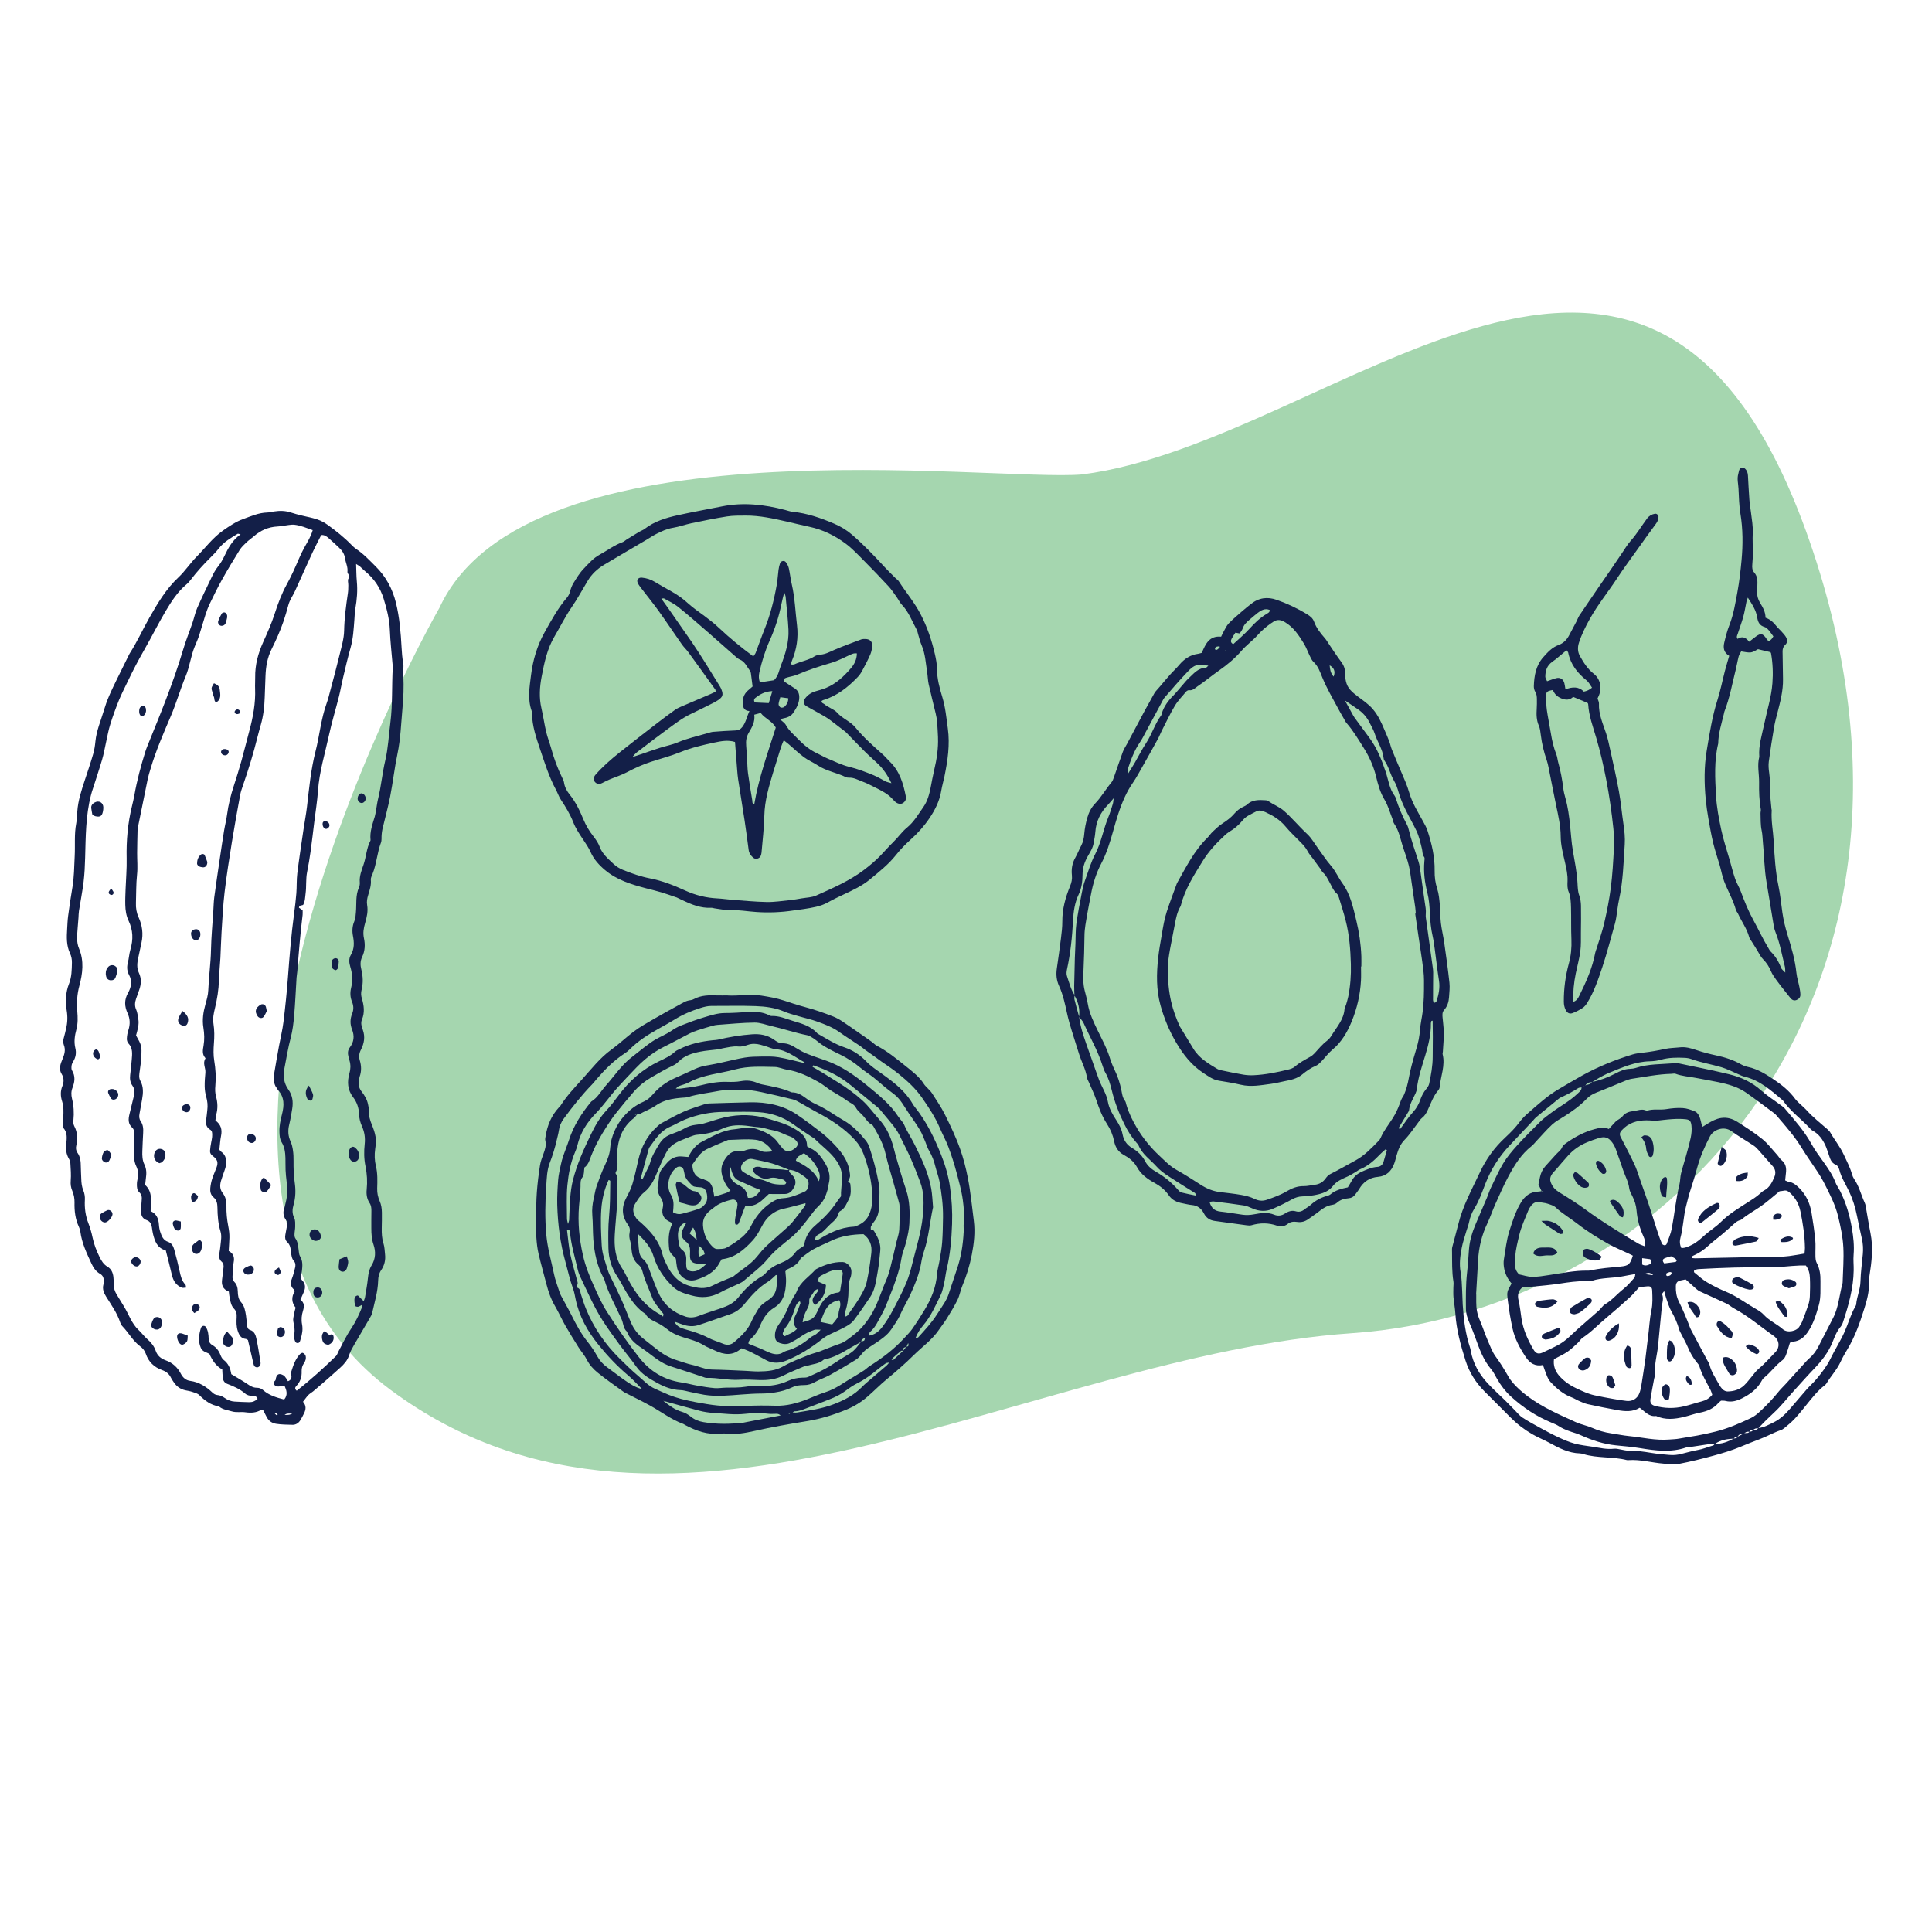 <?xml version="1.0" encoding="UTF-8"?>
<svg id="Laag_1" data-name="Laag 1" xmlns="http://www.w3.org/2000/svg" viewBox="0 0 850.39 850.39">
  <defs>
    <style>
      .cls-1 {
        fill: #131f48;
      }

      .cls-1, .cls-2 {
        stroke-width: 0px;
      }

      .cls-2 {
        fill: #a5d6af;
      }
    </style>
  </defs>
  <path class="cls-2" d="m193.34,267.69s-144.85,252.36-21.5,344.03,282.67-15.24,423.25-24.9,270.47-149.38,201.44-348.56-207.82-43.78-320.26-29.42c-38.48,3.4-244.44-24.9-282.92,58.85Z"/>
  <g>
    <path class="cls-1" d="m320.29,438.17c4.92.26,9.88-.7,14.78.05,3.37.52,6.73,1.11,9.99,2.18,3.01.98,6.01,2,9.07,2.81,4.29,1.14,8.47,2.58,12.58,4.2,1.41.55,2.76,1.31,4.03,2.14,2.43,1.59,4.78,3.29,7.17,4.95.83.58,1.67,1.14,2.5,1.72,1.14.8,2.28,1.59,3.4,2.41.72.52,1.32,1.23,2.1,1.63,4.65,2.42,8.69,5.74,12.72,8.98,2.91,2.34,6.02,4.66,8.09,7.95.47.74,1.18,1.32,1.77,1.98.59.66,1.27,1.27,1.74,2.01,1.95,3.1,4.07,6.13,5.69,9.4,2.47,4.99,4.9,10.04,6.74,15.28,1.41,4.02,2.49,8.19,3.32,12.44,1.25,6.35,1.86,12.76,2.67,19.14.62,4.9.07,9.86-.88,14.75-.92,4.75-2.31,9.33-4.19,13.79-.84,1.98-1.16,4.19-2.09,6.11-1.38,2.84-3.05,5.54-4.71,8.23-1.05,1.71-2.32,3.27-3.45,4.94-3.02,4.48-7.43,7.56-11.21,11.29-3.79,3.75-7.8,7.23-11.9,10.62-2.92,2.41-5.56,5.15-8.43,7.62-2.7,2.33-5.72,4.21-9.02,5.58-5.63,2.34-11.41,4.15-17.46,5.13-7.88,1.28-15.75,2.67-23.55,4.42-3.8.85-7.71,1.54-11.68,1.13-.88-.09-1.79-.14-2.66-.04-5.81.68-11-1.16-15.99-3.85-.22-.12-.42-.31-.65-.39-5.3-1.9-9.73-5.38-14.6-8.06-3.22-1.78-6.53-3.38-9.8-5.06-.67-.35-1.39-.64-2-1.08-3.79-2.75-7.65-5.41-11.28-8.35-1.94-1.57-3.65-3.44-4.83-5.79-.95-1.9-2.45-3.52-3.59-5.33-2.02-3.21-4.03-6.43-5.91-9.73-1.57-2.75-2.83-5.68-4.44-8.41-1.82-3.1-2.96-6.41-3.85-9.85-1.13-4.4-2.39-8.77-3.42-13.19-.54-2.33-.82-4.74-.97-7.13-.18-2.9-.17-5.81-.13-8.71.05-3.8.06-7.61.34-11.4.29-3.91.78-7.82,1.38-11.7.26-1.73.91-3.43,1.52-5.09.7-1.92,1.35-3.8.82-5.91-.15-.58.03-1.26.13-1.88.76-4.73,2.5-9.01,5.79-12.58.26-.28.57-.53.77-.85,2.72-4.31,6.23-7.99,9.62-11.74,4.07-4.5,7.81-9.37,12.77-12.94,3.41-2.45,6.41-5.35,9.73-7.86,3.01-2.28,6.38-4.1,9.65-6.01,3.38-1.98,6.83-3.83,10.26-5.72,1.66-.91,3.25-1.99,5.23-2.17.49-.05,1-.24,1.44-.48,3.26-1.76,6.78-1.73,10.33-1.61,1.52.05,3.04,0,4.56,0Zm78.63,154.62c.7-.09,1.26-.29.81-1.63-.34.8-.54,1.25-.74,1.7-1.45.39-1.48.43-1.29,1.76-.36-.02-.84-.19-1.05-.03-1.26,1-2.46,2.06-3.66,3.13-.22.19-.35.49-.56.82.39.02.7.13.82.03,1.46-1.33,2.9-2.69,4.32-4.06.45-.57.9-1.14,1.35-1.71Zm-93.84-52.52c-.48.84-.97,1.67-1.53,2.65.99.91,1.89,1.72,3.11,2.84-.18-2.28-.63-4.01-1.66-5.56.16-.13.32-.26.48-.39-.13.15-.26.3-.39.45Zm43.61,81.44c.76,0,1.53.11,2.27-.01,5.48-.9,10.96-1.63,16.24-3.69,4.57-1.78,8.73-3.96,12.16-7.46.62-.63,1.26-1.24,1.93-1.82,2.96-2.55,5.94-5.07,8.91-7.62.33-.29.59-.65,1.22-1.36-.85.17-1.25.13-1.5.31-1.14.8-2.27,1.61-3.34,2.5-2.92,2.44-5.95,4.68-9.38,6.39-1.69.84-3.28,1.93-4.78,3.07-2.25,1.7-4.71,2.94-7.33,3.93-3.08,1.15-6.11,2.44-9.2,3.56-2,.73-3.94,1.71-6.17,1.71-.31,0-.62.38-.94.59-.54.09-1.08.19-1.62.28.04.1.07.19.11.29.48-.22.95-.44,1.43-.66Zm-1.34-106.79c-2.47-.94-4.9-2.05-7.43-2.79-2.9-.84-5.89-1.39-8.85-2-1.93-.4-4.44,1.38-4.85,3.33-.23,1.11.06,1.9,1.16,2.54,2.07,1.2,4.05,2.54,6.52,2.95,1.48.25,2.95.76,4.32,1.39,2.15,1,4.39,1.11,6.67,1.06.46,0,1.04-.03,1.19-1.04-.4-.34-.87-1.07-1.47-1.19-1.95-.4-3.91-1.22-5.95-.57-2.54.82-4.4-.45-6.21-1.9-.82-.66-1.13-1.69-.77-2.32.54-.93,1.47-.84,2.35-.81.25,0,.51.07.74.15,3.74,1.39,7.75.54,11.56,1.32.34.07.73-.14,1.1-.22-.02.35-.2.82-.03,1.03.54.7,1.26,1.25,1.8,1.95,1.1,1.44,1.2,3.12.4,4.66-.82,1.57-1.96,3.03-4.01,3.08-2.25.05-4.5.01-7.18.01-.6.56-1.54,1.4-2.44,2.27-2.17,2.1-4.68,3.36-7.9,2.95-.31.79-.58,1.47-.84,2.16-.66,1.77-1.28,3.55-1.99,5.3-.23.58-.67,1.1-1.57.64-.38-1.32-.04-2.68.19-4.04.25-1.5.59-2.98.75-4.49.14-1.38-.98-2.6-2.34-2.32-1.82.37-3.64.96-5.33,1.74-1.36.62-2.54,1.64-3.75,2.54-2.36,1.74-3.98,3.92-3.77,7.03.26,3.81,1.71,7.1,4.53,9.71.43.4,1.12.74,1.68.72,1.38-.04,2.96.06,4.1-.56,2.43-1.31,4.76-2.88,6.87-4.66,1.51-1.28,2.92-2.9,3.81-4.65,2.05-4.03,4.62-7.47,8.36-10.09,1.81-1.27,3.6-2.29,5.86-2.39,3.36-.16,6.38-1.53,9.41-2.83.87-.37,1.38-1.01,1.63-1.96.54-2.11.22-3.4-1.5-4.66-2.05-1.49-4.16-2.91-6.84-3.07Zm31.81,75.65c-2.08,1.16-4.18,2.27-6.22,3.5-2.95,1.78-5.97,3.33-9.34,4.15-.37.09-.83.08-1.08.3-2.01,1.82-4.67,1.84-7.06,2.59-.6.19-1.25.21-1.82.45-2.91,1.24-5.86,2.4-8.67,3.83-3.4,1.74-6.98,2.17-10.71,2.06-2.92-.09-5.85-.33-8.76-.13-4.86.33-9.6-.97-14.43-.82-.6.02-1.23-.29-1.83-.49-4.57-1.5-9.12-3.06-13.71-4.49-2.21-.69-4.18-1.75-6.08-3.05-2.39-1.63-4.59-3.51-7.01-5.11-2.76-1.82-5.3-3.96-6.5-7.24-1.65-1.43-1.53-3.63-2.34-5.43-2.57-5.77-5.81-11.25-7.56-17.38-.07-.24-.21-.46-.33-.68-2.9-5.34-4.13-11.14-4.56-17.12-.25-3.54-.15-7.11-.44-10.65-.21-2.58.07-5.05.66-7.52.41-1.73.63-3.52,1.21-5.18,1.13-3.22,2.31-6.44,3.77-9.51,1.16-2.44,2.07-4.87,2.24-7.59.28-4.69,2.82-10.14,5.93-13.65,2.48-2.81,5.33-5.02,8.76-6.5,1.65-.71,2.88-1.82,4.08-3.21,2.57-2.99,5.72-5.38,9.37-7.02,3-1.35,6.01-2.68,8.99-4.08,1.98-.93,4.04-1.45,6.18-1.78,2-.31,3.97-.77,5.95-1.19,3.34-.71,6.64-1.58,10.01-2.13,2.37-.38,4.8-.43,7.21-.45,2.53-.02,5.11-.12,7.58.31,3.99.69,7.9,1.78,11.87,2.69.1-.02.2-.05.3-.07-.14.03-.27.06-.41.09-.15-.2-.25-.48-.45-.58-4.08-2.21-7.71-5.34-12.66-5.7-1.36-.1-2.67-.78-4-1.19-.85-.26-1.7-.52-2.55-.74-1.86-.49-3.69-.6-5.58.05-1.3.45-2.75.86-4.07.73-2.47-.25-4.76.4-7.11.81-.62.11-1.22.35-1.84.43-2.64.34-5.31.49-7.91,1.01-3.49.69-6.89,1.69-9.52,4.35-.7.71-1.56,1.35-2.46,1.77-3.34,1.54-6.48,3.41-9.65,5.25-2.88,1.68-5.4,3.71-7.56,6.18-2.75,3.14-5.39,6.38-8,9.64-1.34,1.68-2.53,3.48-3.71,5.28-3.13,4.78-5.87,9.77-7.79,15.17-.53,1.47-1.31,2.71-2.31,3.34-.27,1.64-.08,3.29-.81,4.21-1.09,1.39-.88,2.67-.91,4.17-.07,2.91-.43,5.81-.67,8.71-.59,7.26.13,14.4,1.72,21.49,1.06,4.72,2.83,9.2,4.82,13.58,1.72,3.8,3.41,7.67,5.64,11.18,4.42,6.94,9.1,13.72,14.19,20.21,4.83,6.15,10.99,9.97,18.79,11.11,2.38.35,4.71,1.01,7.08,1.42,2.49.43,4.99.85,7.5,1.06,1.62.13,3.28-.19,4.92-.21,2.91-.04,5.82.06,8.73-.41,2.12-.34,4.31-.51,6.45-.4,4.26.23,8.3-.39,12.19-2.17,1.97-.9,4.06-1.39,6.25-1.42.88-.01,1.85.02,2.61-.32,2.77-1.24,5.55-2.51,8.19-4,2.75-1.55,5.3-3.44,8.03-5.03,3.46-2.02,4.09-2.49,7.12-6.53.43-.14.9-.21,1.27-.44.19-.12.21-.53.49-1.35-1.06.71-1.83.85-1.69,1.86Zm-87.36-11.03c.27-.05.55-.09.82-.14-.28.04-.56.08-.84.12.1-.36.36-.78.25-1.06-.17-.45-.61-.79-.89-1.2-1.38-1.97-3.19-3.77-4.01-5.95-1.46-3.9-3.33-7.66-4.35-11.74-.26-1.04-.89-2.21-1.71-2.86-2.19-1.76-2.84-4.07-3.09-6.67-.12-1.26-.23-2.55-.59-3.74-.38-1.26-.53-2.49-.27-3.74.27-1.32.08-2.39-.76-3.53-2.84-3.88-2.8-7.94-.54-12.13,1.02-1.89,1.98-3.86,2.59-5.91,1-3.39,1.73-6.87,2.52-10.33,1.3-5.71,3.83-10.71,8.21-14.68.65-.59,1.31-1.23,2.07-1.64,3.23-1.74,6.44-3.57,9.79-5.05,2.99-1.32,6.16-2.24,9.27-3.3.59-.2,1.24-.28,1.87-.3,5.95-.18,11.9-.37,17.85-.49,7.5-.15,14.65,1.22,20.96,5.51,3.46,2.35,6.81,4.87,10.12,7.43,1.8,1.39,3.51,2.91,5.1,4.53,3.68,3.73,7.05,7.65,7.82,13.14.28,2.02.38,2-.72,4.26.35.33.95.63,1,.99.26,2.26.47,4.62-.58,6.67-1.01,1.97-1.77,4.24-3.96,5.41-.28.15-.51.56-.59.89-.44,1.83-1.69,3.11-3.02,4.25-2.01,1.72-3.52,3.99-6.01,5.18-.82.39-1.48,1.3-1.2,2.43.45,0,.74.09.91-.01,4.89-3.01,9.92-5.62,15.82-5.93.38-.02.77-.1,1.11-.24,2.38-.95,4.37-2.19,5.6-4.71,1.52-3.12,1.78-6.3,1.58-9.61-.37-5.98-1.69-11.75-3.8-17.37-.87-2.31-2.06-4.33-3.69-6.13-5.01-5.55-11.25-9.38-17.78-12.82-2.12-1.12-4.16-2.41-6.26-3.56-1.1-.61-2.22-1.31-3.42-1.6-4.55-1.1-9.1-2.21-13.69-3.17-3.62-.75-7.08-1.35-10.81-1.04-2.73.22-5.51-.04-8.25.5-4.45.88-9,1.32-13.36,2.66-.83.26-1.76.25-2.64.32-4.16.34-8.14.97-11.72,3.52-2.12,1.51-4.74,2.32-6.99,3.73-.25.16-.7.02-1.06.02-.21-.06-.42-.17-.63-.17-.11,0-.22.2-.34.31.11.02.23.07.34.05.22-.04.44-.12.66-.19-.49.57-.91,1.24-1.49,1.69-5.18,4.04-7.12,9.49-7.36,15.88-.1,2.7.75,5.53-.69,8.14-.07.14,0,.46.13.58,1.02,1.06.67,2.39.68,3.61.02,3.03.07,6.07-.11,9.1-.27,4.66-.79,9.31-1.06,13.97-.3,5.24.19,10.34,3.25,14.89.91,1.36,1.63,2.85,2.38,4.31,3.43,6.76,7.88,12.59,14.77,16.2.32.17.56.49.84.73Zm91.53-38.18c.78-.33,1.24.23,1.54.73,1.57,2.62,2.92,5.34,2.58,8.53-.33,3.02-.55,6.07-1.11,9.06-.72,3.84-1.05,7.84-3.31,11.21-2.32,3.47-4.7,6.92-7.22,10.26-.81,1.07-2.03,1.92-3.22,2.59-2.21,1.23-4.51,2.3-6.82,3.34-1.39.63-2.66,1.34-3.87,2.32-2.35,1.9-4.85,3.64-7.43,5.22-2.58,1.57-5.27,2.97-8.09,4.14-3.1,1.29-6.1,1.54-9.13-.06-1.57-.83-3.11-1.7-4.68-2.52-2-1.04-4.01-2.06-6.23-2.71-3.7,3.41-7.66,2.9-11.72.95-1.6-.77-3.29-1.36-4.79-2.28-2.85-1.76-6.05-2.6-9.17-3.54-2.62-.8-4.94-1.88-7.04-3.58-1.07-.86-2.24-1.62-3.43-2.31-2.16-1.25-4.76-1.86-6.04-4.33-3.52-2.23-5.91-5.49-8.06-8.93-1.54-2.47-2.76-5.14-4.38-7.55-2.56-3.81-3.81-8.01-3.91-12.51-.1-4.68-.15-9.39.29-14.05.47-4.93.48-9.86.52-14.79,0-.38.26-1.08-.76-1.12-1.83,4.03-2.86,8.38-3.18,12.73-.39,5.28-.1,10.63.17,15.93.21,4.07,1.77,7.89,2.94,11.76.22.72.6,1.39.92,2.08,1.69,3.54,3.46,7.05,5.06,10.63,1.44,3.22,2.62,6.56,4.06,9.79,1.2,2.68,2.95,5,5.29,6.83,1.9,1.48,3.78,2.98,5.66,4.49,2.79,2.24,5.79,4.08,9.26,5.09,2.19.64,4.33,1.51,6.55,1.98,2.96.63,5.72,2.04,8.84,2.09,4.94.08,9.88.35,14.81.56,1.9.08,3.79.3,5.69.27,3.79-.07,7.47-.27,10.97-2.32,3.37-1.96,7.11-3.3,10.74-4.79,1.75-.72,3.62-1.14,5.4-1.79,2.84-1.05,5.62-2.29,8.49-3.24,1.1-.36,2.04-.88,2.96-1.49,1.05-.7,2-1.52,3.01-2.27,3.1-2.29,5.5-5.16,7.58-8.42,3.12-4.87,4.62-10.4,6.9-15.61.71-1.62,1.3-3.31,1.74-5.03,1.04-4.04,1.95-8.12,2.91-12.18.41-1.72,1.08-3.43,1.19-5.17.21-3.54.14-7.1.12-10.65,0-.74-.25-1.49-.45-2.22-.73-2.69-1.5-5.36-2.24-8.05-1.16-4.15-2.48-8.26-3.42-12.46-.98-4.43-3.12-8.27-5.33-12.12-.18-.31-.43-.65-.74-.81-1.66-.85-2.56-2.41-3.71-3.76-1.07-1.25-2.53-2.26-3.27-3.67-.86-1.65-2.45-2.07-3.72-3-1.93-1.42-3.98-2.69-6.07-3.86-2.38-1.33-4.36-3.21-6.77-4.55-4.34-2.43-8.71-4.59-13.7-5.34-1.87-.28-3.69-1.22-5.54-1.24-5.8-.08-11.63-.47-17.37,1.09-6.8,1.84-13.99,2.26-20.36,5.69-1.43.77-3.08,1.13-4.61,1.73-.31.12-.54.46-1.17,1.03.98,0,1.55.07,2.1-.01,2.88-.42,5.81-.67,8.63-1.38,3.82-.96,7.62-1.71,11.59-1.59,2.14.07,4.33.08,6.41-.31,2.63-.49,5.02-.18,7.41.89.57.26,1.2.42,1.82.55,4.34.88,8.72,1.6,12.82,3.42.33.15.75.09,1.12.13,1.83.19,3.34,1.02,4.8,2.1,1.52,1.13,3.11,2.23,4.83,3,2.92,1.3,5.61,2.94,8.26,4.68,1.37.9,2.79,1.74,4.2,2.57,3.78,2.22,6.78,5.3,9.51,8.66.71.87,1.31,1.91,1.67,2.96,1.77,5.29,3.17,10.67,4.19,16.16.63,3.42.1,6.83.07,10.24-.02,2.34-.58,4.51-2.08,6.38-.55.69-1.06,1.43-1.44,2.23-.19.41-.04.98-.05,1.47h-.89v.02h.87Zm-133.29-2.67c.27-.95.44-1.29.46-1.64.17-3.29.21-6.58.49-9.86.21-2.52.52-5.06,1.13-7.51,1.78-7.17,4.84-13.89,8.04-20.5,1.81-3.74,3.89-7.38,6.82-10.48,1.99-2.1,3.72-4.47,5.46-6.79,4.72-6.3,10.48-11.35,17.61-14.76,2.52-1.2,5.05-2.36,7.13-4.3.54-.5,1.3-.76,1.98-1.1,4.59-2.32,9.53-3.37,14.6-3.89.76-.08,1.53-.08,2.26-.25,4.93-1.16,9.89-2,14.97-2.36,3.6-.26,6.77.32,9.7,2.38,1.14.8,2.29,1.6,3.8,1.58,2.25-.02,4.15.96,6.01,2.13,1.5.94,3.06,1.82,4.7,2.47,2.81,1.13,5.7,2.06,8.56,3.08,6.8,2.42,12.58,6.54,18.08,11.04,5,4.08,10.05,8.16,13.64,13.67.41.64.95,1.19,1.41,1.8.38.51.8,1.01,1.05,1.58,1.33,3.15,3.26,5.98,4.76,9.03,3.03,6.14,5.97,12.33,7.19,19.12.49,2.71.55,5.5.81,8.26-1.45,6.41-1.83,13.04-3.97,19.32-.57,1.66-.97,3.39-1.25,5.12-.79,4.79-2.64,9.22-4.6,13.6-1.4,3.12-3.25,6.03-4.6,9.17-1.02,2.37-2.55,4.38-3.94,6.48-.89,1.35-2.11,2.55-3.39,3.57-1.88,1.49-3.92,2.8-5.94,4.11-1.5.97-2.87,2.03-3.96,3.5-.66.9-1.52,1.75-2.47,2.33-3.66,2.26-7.36,4.47-11.13,6.55-2.21,1.22-4.66,2.01-6.86,3.25-1.51.85-3,1.29-4.69,1.28-1.79-.01-3.55.19-5.2.98-2.42,1.16-4.95,1.84-7.62,2.25-1.89.29-3.76.47-5.66.48-3.05,0-6.07.22-9.11.44-5.42.4-10.87,1-16.31.12-2.12-.34-4.21-.85-6.31-1.27-1.37-.28-2.73-.75-4.11-.79-3.67-.1-7-1.35-10.11-3.05-3.53-1.94-7.06-3.93-9.49-7.41-2.24-3.22-4.82-6.2-7.14-9.36-2.62-3.58-5.24-7.16-7.63-10.89-3.9-6.09-6.71-12.76-9.84-19.26-.6-1.24-.98-2.61-1.29-3.96-1.19-5.17-2.75-10.27-3.18-15.6-.04-.47-.17-1.27-1.32-.91.45,3.5.71,7.04,1.41,10.5.78,3.84,1.95,7.6,2.95,11.39.22.84.65,1.66-.04,2.53-.13.17.02.86.17.91,1.41.46,1.27,1.77,1.6,2.81.7,2.16,1.36,4.31,2.22,6.43,3.4,8.36,8.39,15.61,14.78,21.92,2.7,2.67,5.43,5.34,8.33,7.78,2.31,1.95,4.36,4.27,7.21,5.53,2.08.92,4.13,1.91,6.24,2.75,1.76.69,3.56,1.29,5.39,1.77,2.21.58,4.44,1.07,6.69,1.47,3.11.55,6.23,1.13,9.37,1.42,4.03.38,8.07.46,12.14.22,4.43-.27,8.89-.25,13.32-.12,4.94.14,9.54-1.1,14.05-2.89,2.47-.98,4.9-2.09,7.43-2.9,3.06-.97,5.82-2.43,8.46-4.21,1.36-.92,2.81-1.71,4.21-2.57,1.62-.99,3.26-1.96,4.84-3,.85-.55,1.56-1.32,2.41-1.86,5.59-3.54,10.84-7.49,15.31-12.4,1.19-1.31,2.49-2.56,3.49-4,1.89-2.7,3.65-5.48,5.37-8.29,2.98-4.89,5.11-10.08,5.53-15.9.13-1.88.73-3.72,1.04-5.59.45-2.75.99-5.49,1.2-8.26.28-3.66.32-7.35.38-11.03.08-5.34-.62-10.62-1.55-15.85-.38-2.11-1.21-4.13-1.72-6.22-.63-2.6-1.5-5.08-2.91-7.38-.71-1.17-1.06-2.57-1.61-3.84-.75-1.74-1.4-3.54-2.36-5.16-1.49-2.5-3.17-4.88-4.83-7.27-2.01-2.9-3.57-6.16-6.43-8.41-1.29-1.02-2.62-1.98-3.89-3.02-1.76-1.44-3.43-2.99-5.22-4.4-1.97-1.55-4.12-2.88-6.04-4.49-2.64-2.22-5.5-4.06-8.59-5.58-3.18-1.56-6.4-3.03-9.24-5.2-.91-.69-1.77-1.45-2.73-2.06-.84-.54-1.74-1.13-2.69-1.32-5.32-1.05-10.45-2.85-15.74-4.04-2.46-.56-4.93-1.55-7.39-1.52-5.43.05-10.86.62-16.29,1-.75.05-1.51.2-2.24.41-2.19.63-4.37,1.27-6.53,1.97-1.19.39-2.39.84-3.5,1.4-3.72,1.89-7.36,3.94-11.11,5.77-3.1,1.51-5.92,3.43-8.54,5.64-1.34,1.13-2.62,2.35-3.84,3.61-2.73,2.83-5.43,5.67-8.08,8.58-3.41,3.74-6.24,7.97-9.8,11.61-3.86,3.96-6.76,8.53-8.06,14-.26,1.1-.66,2.19-1.11,3.23-1.97,4.59-2.81,9.49-3.3,14.36-.48,4.89-.17,9.86-.18,14.8,0,.55.21,1.1.44,2.23Zm32.57,72.75c-2.19-2.18-4.01-4.26-6.11-6.02-4.78-4.01-9.01-8.51-12.94-13.33-4.87-5.98-8.58-12.51-10.18-20.13-.34-1.61-.59-3.26-1.16-4.79-1.41-3.81-2.24-7.77-3.33-11.67-2.3-8.24-3.38-16.62-3.62-25.12-.1-3.66.11-7.34.4-11,.18-2.26.72-4.5,1.19-6.73.28-1.36.66-2.71,1.11-4.02.77-2.28,1.71-4.5,2.45-6.78,2.04-6.39,5.61-11.87,9.83-16.99,2.82-1.69,4.26-4.63,6.36-6.98,3.88-4.33,7.06-9.31,11.82-12.84,1.73-1.28,3.35-2.71,5.07-4,1.62-1.22,3.23-2.47,4.98-3.48,2.29-1.32,4.76-2.3,6.97-3.8,1.34-.91,2.77-1.77,4.27-2.36,3.42-1.34,6.87-2.65,10.39-3.68,2.9-.85,5.79-1.82,8.91-1.82,3.41,0,6.82-.24,10.23-.46,3.2-.2,6.33-.06,9.27,1.4.34.17.72.38,1.07.36,3.27-.15,6.19,1.17,9.21,2.1,3.99,1.22,8.06,2.24,10.98,5.57.16.18.42.28.64.4,3.63,2.07,7.16,4.34,11.16,5.69,3.69,1.25,6.9,3.3,9.54,6.07,2.14,2.24,4.65,3.88,7.12,5.64,5.16,3.7,10.2,7.52,13.45,13.17.31.55.7,1.06,1.09,1.56,5.03,6.3,8.52,13.51,11.47,20.9,1.81,4.53,3.21,9.31,3.91,14.21.77,5.4,1.09,10.79.9,16.27-.23,6.74-.82,13.39-2.38,19.96-.47,1.97-.64,4-1.09,5.98-.42,1.85-.77,3.78-1.6,5.46-2.24,4.53-4.24,9.22-7.58,13.13-1.37,1.61-2.54,3.36-3.4,5.57.54-.1.99-.05,1.17-.25,2.9-3.18,5.83-6.33,8.17-9.98,1.16-1.81,2.39-3.58,3.5-5.42.65-1.08,1.22-2.23,1.63-3.41,1.28-3.71,2.43-7.46,3.71-11.17,1.85-5.32,2.69-10.81,2.98-16.4.07-1.26-.1-2.54.02-3.8.32-3.43.07-6.81-.39-10.21-.56-4.16-1.72-8.17-2.78-12.2-.99-3.78-2.21-7.51-3.57-11.17-1.06-2.84-2.56-5.51-3.75-8.31-2.04-4.81-4.91-9.13-7.86-13.38-2.84-4.09-6.49-7.42-10.34-10.53-1.17-.95-2.4-1.84-3.63-2.72-1.33-.95-2.7-1.85-4.04-2.79-1.04-.73-2.04-1.5-3.07-2.24-1.33-.95-2.69-1.87-4.01-2.83-.72-.52-1.36-1.14-2.09-1.64-3.14-2.11-6.35-4.12-9.44-6.31-2.84-2.01-6.05-3.2-9.24-4.37-2.83-1.05-5.82-1.67-8.72-2.53-2.05-.61-4.15-1.14-6.11-1.98-4.05-1.72-8.34-2.24-12.62-2.4-6.46-.23-12.93-.04-19.4-.07-1.68,0-3.2.4-4.8.9-4.01,1.25-7.82,2.87-11.39,5.08-2.27,1.4-4.6,2.68-6.93,3.98-4.66,2.6-9.16,5.42-12.95,9.25-.62.63-1.34,1.18-2.08,1.66-4.72,3.08-8.65,7.02-12.31,11.25-.66.77-1.26,1.59-1.97,2.32-4.6,4.74-8.69,9.89-12.59,15.21-1.15,1.58-1.88,3.27-2.14,5.21-.19,1.37-.59,2.71-.9,4.06-.77,3.45-1.81,6.82-3.08,10.12-1.3,3.35-1.35,6.98-1.57,10.46-.46,7.06-.61,14.15.03,21.24.54,5.97,2.23,11.68,3.44,17.5.46,2.22,1.28,4.37,1.98,6.54.31.96.63,1.94,1.1,2.83,1.46,2.8,3.08,5.52,4.48,8.35,2.09,4.21,4.29,8.31,7.26,12,1.58,1.96,2.97,4.1,4.21,6.3,1.09,1.93,2.46,3.47,4.25,4.75,2.48,1.76,4.84,3.69,7.34,5.42,2.43,1.68,4.84,3.44,8.11,4.25Zm87.58-84.88c0-.41-.03-1.04,0-1.66.14-2.27.4-4.54.42-6.81.02-2.46-.78-4.72-2.15-6.79-2.69-4.09-6.75-6.82-10.1-10.26-.17-.17-.45-.24-.65-.38-2.73-1.84-5.52-3.6-8.17-5.54-3.55-2.59-7.48-4.31-11.74-5.12-2.47-.47-5.02-.56-7.54-.62-3.8-.08-7.6.05-11.4.04-6.02-.02-11.82,1.12-17.38,3.37-2.22.9-4.29,2.2-6.5,3.14-4.21,1.8-6.51,5.49-9.04,8.95-.36.49-.49,1.16-.66,1.77-1.01,3.66-2.01,7.32-2.98,10.99-.12.44-.02.93-.02,1.43.32-.05.53-.02.56-.09.89-1.8,1.78-3.61,2.64-5.43.27-.57.53-1.16.68-1.77.71-2.88,2.3-5.31,3.78-7.83,1.21-2.06,2.72-3.61,4.93-4.49,2.11-.84,4.31-1.56,6.26-2.68,1.6-.92,3.2-1.46,4.98-1.67,1.26-.15,2.53-.29,3.75-.63,3.04-.84,6.01-1.96,9.08-2.66,6.53-1.49,13-1.31,19.48.69,3.62,1.12,7.22,2.06,10.59,3.94,3.34,1.87,6.27,3.76,6.23,8.13.47.28.89.57,1.34.77,3.31,1.48,5.23,4.25,6.94,7.27,1.51,2.65,2.05,5.4,1.27,8.38-.22.86-.25,1.77-.49,2.61-.74,2.58-1.69,5.08-3.71,6.95-1.97,1.83-3.45,4.03-5.07,6.14-2.24,2.91-4.56,5.76-7.42,8.11-3.51,2.89-7.19,5.64-10.07,9.17-3.07,3.77-6.99,6.53-10.56,9.71-.56.5-1.24.88-1.92,1.2-2.86,1.36-5.81,2.53-8.59,4.04-4.03,2.19-8.24,2.5-12.5,1.3-2.86-.81-5.76-1.51-8.14-3.76-4.06-3.85-7.08-8.25-8.68-13.58-1.17-3.91-3.74-6.71-6.92-9.86.23,3.09.28,5.62.65,8.09.16,1.05.73,2.29,1.52,2.95,1.9,1.58,2.53,3.71,3.32,5.85,1.18,3.2,2.34,6.43,3.8,9.51,2.41,5.05,6.46,8.4,11.76,10.09,1.78.57,3.7.47,5.59-.25,3.31-1.26,6.7-2.3,10.06-3.44,2.91-.99,5.58-2.23,7.59-4.78,2.91-3.69,6.27-6.96,10.41-9.32.54-.31,1.07-.72,1.47-1.19,1.85-2.18,4.17-3.57,6.84-4.62,2.44-.97,4.7-2.31,6.34-4.63.88-1.24,2.49-1.98,3.89-3.03.37-3.46,2.05-6.46,4.86-8.85,3.58-3.05,6.87-6.36,9.47-10.31.55-.84,1.19-1.62,1.91-2.58Zm-52.53,27.68c-.37.62-.78,1.25-1.14,1.91-2.15,4-5.97,5.83-9.94,7.12-4.14,1.35-7.82-1.26-8.63-5.62-.23-1.24-.32-2.5-.47-3.66-.77-.82-1.52-1.52-2.13-2.31-.37-.48-.71-1.09-.78-1.68-.44-3.92-.49-7.8,1.39-11.51-.3-.2-.58-.45-.91-.59-2.91-1.22-4.03-3.46-3.31-6.43.45-1.84-.24-3.3-1.11-4.64-1.2-1.85-1.43-3.73-.98-5.81.21-.99.37-2,.41-3.01.06-1.47.65-2.69,1.55-3.8.72-.88,1.43-1.78,2.21-2.62,1.74-1.86,3.86-2.8,6.45-2.55.86.08,1.73.15,2.69.23,1.43-2.84,3.25-5.34,6.04-6.75,4.49-2.27,8.85-4.97,14.07-5.43,1.51-.13,3.01-.52,4.52-.56,1.76-.05,3.67-.25,5.27.31,3.57,1.25,7.14,2.68,9.49,5.97.66.93,1.37,1.84,2.13,2.68,1.17,1.3,2.56,1.57,4.11.82.56-.27,1.09-.65,1.57-1.06,1.28-1.09,1.25-2.37-.08-3.52-.57-.49-1.16-1.08-1.85-1.31-2.74-.93-5.25-2.49-8.17-2.95-1.99-.32-3.92-1.15-5.92-1.29-1.52-.1-2.99-.32-4.49-.53-3.92-.54-7.79-.61-11.57,1.09-3.6,1.62-7.44,2.44-11.39,2.75-.98.08-1.95.5-2.9.84-1.06.38-2.09.85-3.14,1.25-3.15,1.18-5.9,2.73-7.52,5.96-1.13,2.26-2.23,4.51-3.2,6.86-1.59,3.83-3.01,7.75-6.53,10.52-1.63,1.28-2.79,3.26-3.93,5.07-1.38,2.2-.68,4.4.68,6.37.49.7,1.28,1.19,1.93,1.78,3.7,3.33,7.05,6.93,8.84,11.7.49,1.3.71,2.7,1.23,3.99,2.32,5.65,5.35,10.64,11.83,12.31,3.1.8,6.2,1.38,9.28-.1,1.25-.6,2.49-1.2,3.76-1.76,1.38-.61,2.79-1.18,4.19-1.76.46-.19,1.04-.21,1.39-.51,3.53-3.07,7.76-5.28,10.72-9.04,1.25-1.58,2.57-3.14,4.03-4.52,2.76-2.6,5.67-5.04,8.49-7.58,1.03-.93,2.08-1.87,2.95-2.93,1.92-2.35,3.74-4.78,5.58-7.2.16-.22.12-.59.21-1.14-.72.18-1.19.3-1.66.42-2.69.69-5.37,1.46-8.09,2.04-4.46.95-7.48,3.86-9.45,7.61-1.19,2.27-2.39,4.48-4.08,6.33-3.7,4.05-7.76,7.63-13.66,8.29Zm43.58,31.06c-1.36,0-2.1-.17-2.73.03-2.17.71-4.22,1.69-6.1,3.04-1.43,1.02-3,1.88-4.57,2.69-1.42.73-2.95.66-4.45.15-1.59-.54-2.2-1.41-2.28-3.11-.1-2.01.68-3.74,1.81-5.3,1.64-2.28,2.94-4.72,3.99-7.32.61-1.51,1.48-2.92,2.26-4.36.48-.89,1.15-1.7,1.5-2.64,1.59-4.24,5.48-6.48,8.29-9.66.08-.09.2-.16.31-.22,3.65-1.87,7.45-3.2,11.62-3.1,1.89.05,3.85,2.07,3.87,4.02.01,1-.07,2.08-.46,2.98-.73,1.7-.81,3.48-.81,5.23,0,3.33-.41,6.56-1.47,9.72-.21.63-.15,1.35-.22,2.06,1.19-.02,1.51-.85,1.91-1.42,1.75-2.47,3.54-4.95,5.05-7.57,1.14-1.96,2.25-4.06,2.73-6.24.93-4.2,1.55-8.48,2.04-12.76.38-3.31-.65-6.22-3.45-8.28-5.08.09-9.92.79-14.46,3.02-2.5,1.23-5.12,2.24-7.55,3.6-1.97,1.11-3.73,2.59-5.59,3.91-1.14,2.68-3.52,3.85-5.96,4.98-.31.14-.52.52-.83.85.11,1.5.35,3.01.3,4.51-.15,4.55-.95,8.87-5.26,11.51-3.09,1.89-4.88,4.74-6.19,7.96-.78,1.92-1.88,3.56-3.33,5.04-.75.76-1.82,1.43-1.77,2.83,1.78.71,3.52,1.39,5.24,2.11,1.52.64,2.97,1.43,4.52,1.99,1.83.66,3.7.84,5.49-.28.43-.27.89-.52,1.37-.65,4-1.06,7.42-3.15,10.55-5.8.76-.64,1.76-.98,2.58-1.56.58-.4,1.04-.97,2.04-1.94Zm-3.28-116.4c-.1.23-.21.45-.31.68,1.62.95,3.25,1.87,4.84,2.85,2.16,1.32,4.3,2.68,6.46,4.02,3.76,2.34,7.32,4.91,10.62,7.91,2.84,2.59,5.03,5.69,7.55,8.51,2.17,2.43,3.83,5.28,5.01,8.43.94,2.51,1.49,5.09,2.2,7.64,1.4,4.98,2.89,9.95,4.53,14.86,1.6,4.8,1.65,9.73,1.42,14.66-.12,2.63-.73,5.26-1.33,7.84-.6,2.58-1.76,5.06-2.18,7.66-.93,5.82-3.03,11.24-5.17,16.66-1.11,2.82-2.19,5.7-3.69,8.32-1.37,2.39-2.42,5.03-4.56,6.97-.45.4-1.14,1.07-.62,1.96,3.46-.62,5.33-3.22,7.09-5.82,1.56-2.3,2.91-4.75,4.19-7.23,1.74-3.36,3.48-6.75,4.93-10.24,1.11-2.67,1.91-5.5,2.6-8.32,1.73-7,3.95-13.87,4.66-21.11.5-5.09.63-10.06-1.18-14.91-1.28-3.42-2.61-6.83-4.07-10.18-1.32-3.01-2.85-5.93-4.3-8.89-.5-1.02-.97-2.06-1.57-3.01-2.15-3.42-4.99-6.3-7.48-9.47-.54-.69-1.24-1.26-1.92-1.82-3.71-3.07-7.45-6.1-11.16-9.17-4.93-4.08-10.57-6.77-16.55-8.8Zm-61.08,112.83c.99,2.23,2.91,2.86,4.84,3.41,3.4.98,6.77,1.99,9.94,3.67,2.11,1.12,4.46,1.75,6.68,2.68,1.85.77,3.5.45,4.94-.81,3.04-2.66,5.99-5.38,7.6-9.26.72-1.74,1.79-3.33,2.72-4.98,1.17-2.07,3.19-3.27,5.03-4.54,2.1-1.45,2.97-3.36,3.2-5.73.12-1.26.24-2.51.33-3.77.03-.45.26-1.05-.61-1.21-1.09.94-2.11,2.09-3.37,2.86-4.17,2.55-7.39,6.08-10.41,9.81-1.73,2.14-3.76,3.71-6.35,4.59-3.58,1.22-7.15,2.49-10.72,3.73-.95.33-1.93.61-2.88.95-2.5.89-4.97.74-7.43-.16-1.16-.42-2.34-.81-3.51-1.22Zm7.88-69.16c.01,3.42,1.39,5.68,4.8,6.42.24.05.44.28.67.34,2.12.52,3.06,2.11,3.55,4.03.29,1.15.44,2.33.63,3.36,1.88-.58,3.56-1.05,5.21-1.62.65-.23,1.23-.68,1.92-1.07-.76-.98-1.5-1.7-1.97-2.56-1.9-3.45-3.06-7.05-.77-10.74,1.49-2.41,3.32-4.5,6.69-3.93.68.12,1.49-.07,2.15-.33,2.35-.92,4.66-1.05,6.99.04,1.66.78,3.36.52,5.41.26-1.93-2.97-4.55-4.75-7.47-5.09-3.98-.46-8.06.01-12.1.08-3.13,1.34-6.31,2.57-9.37,4.06-2.96,1.44-4.54,4.28-6.34,6.75Zm-12.84,103.98c2.78,2.18,5.14,4.02,8.18,4.86,1.43.39,2.82,1.23,3.98,2.16,1.65,1.32,3.48,2.03,5.49,2.38,5.89,1.02,11.81.91,17.72.24.25-.03.5-.1.75-.15,1.99-.39,3.98-.78,5.96-1.16,3.2-.62,6.4-1.23,9.6-1.85-.57-.54-1.13-.71-1.7-.73-1.14-.04-2.29.14-3.41,0-3.54-.46-7.09-.38-10.6.02-4.71.53-9.35-.14-14.01-.42-2.01-.12-4.03-.44-5.98-.94-5.13-1.32-10.22-2.8-15.98-4.39Zm4.33-82.97c1.57.91,2.84.96,4.07.63,2.56-.68,5.14-1.34,7.62-2.27,1-.37,1.88-1.3,2.58-2.16,1.2-1.47.94-5.06-.37-6.41-.33-.34-.84-.58-1.31-.68-.73-.15-1.51-.09-2.25-.22-.61-.1-1.38-.17-1.76-.57-1.41-1.43-2.99-2.78-3.47-4.87-.17-.74-.27-1.5-.5-2.22-.42-1.32-1.96-1.75-3.07-.9-3.74,2.86-4.58,8.59-2.51,11.92,1.12,1.81,1.3,3.78,1.12,5.82-.05.61-.1,1.22-.16,1.93Zm57.04,48.42c4.69-1.28,5.12-1.75,6.92-5.69,1.75-3.82,4.18-6.97,8.84-7.39.21-.02.4-.28.72-.52.39-2.5.82-5.11,1.18-7.74.06-.44-.22-.92-.36-1.42-3.25-1-5.79.59-8.39,1.83-1.61.77-1.57.84-2.4,2.91,1.25.53,2.5,1.07,3.76,1.61-.13,3.9-1.85,6.61-4.71,8.81-1.42-1.05-1.4-2.27-.76-3.46.47-.88,1.24-1.59,1.81-2.43.17-.25.12-.65.19-1.14-1.77.39-2.13,1.9-2.97,2.92-.57.7-1.02,1.44-.93,2.41.13,1.45-.47,2.66-1.14,3.93-.8,1.52-1.49,3.15-1.78,5.36Zm-51.3-43.62c-.77.1-1.05.07-1.24.18-.32.19-.63.43-.86.71-2.04,2.42-1.51,5.23-1.1,7.98.16,1.1.47,2.16,1.52,2.94,1.43,1.06,1.84,2.64,1.74,4.4-.06,1.01-.06,2.03.05,3.03.12,1.12.9,1.75,2.01,1.93,2.71.43,4.47-1.15,6.68-3.07-1.67-.13-2.87-.2-4.06-.32-2.05-.21-2.95-1.14-3.03-3.14-.03-.76.04-1.52.04-2.28,0-1.72-.37-3.27-1.93-4.3-.31-.21-.53-.54-.79-.82-1.09-1.13-1.29-2.46-.73-3.86.42-1.04,1-2.01,1.71-3.38Zm64.3,44.6c1.4-1.62,2.71-2.97,2.81-4.79.1-1.9,1.5-3.77.34-5.88-5.46.89-6.67,5.2-8.27,9.57,1.76.38,3.32.71,5.13,1.09Zm-5.86-63.04c.71-2.03.4-3.5-.32-5.04-1.42-3.02-3.46-5.44-6.25-7.3-1.46.92-3.17,1.3-3.55,3.27,4.02,2.25,8.16,4.22,10.11,9.08Zm-38.87-6.28c-.98,4.04.32,6.35,3.31,7.84.45.23.89.48,1.33.73,1.25.74,2.12,1.78,2.5,3.2.16.59.33,1.18.51,1.81,2.83.31,4.15-1.39,5.57-3.43-1.06-.42-1.88-.71-2.68-1.06-2.3-1.02-4.59-2.07-6.9-3.08-1.64-.72-2.48-2.09-3.02-3.69-.2-.58-.32-1.18-.62-2.32Zm29.23,71.28c-1.82-1.93-1.74-3.87-.63-6,.87-1.66,1.47-3.46,2.13-5.22.09-.25-.13-.62-.22-.97-1.61.87-1.93,2.43-2.4,3.85-.92,2.79-2.07,5.44-3.92,7.76-.46.58-.76,1.31-1.04,2.01-.24.58-.36,1.23.73,1.78,1.53-.88,3.52-1.33,5.34-3.2Zm-43.32-36.74c.17,2.09-.3,3.4.26,4.94.89-.38,1.64-.7,2.43-1.05-.21-1.58-.96-2.59-2.7-3.89Z"/>
    <path class="cls-1" d="m133.39,617.03c1.54,1.75,1.25,3.45.41,5.13-.51,1.02-1.01,2.05-1.62,3.01-.79,1.25-1.98,2.02-3.48,1.98-2.41-.06-4.84-.08-7.2-.45-1.78-.27-3.28-1.32-4.15-3.03-.52-1.01-1.03-2.01-1.48-2.89-.45-.12-.77-.32-.91-.23-2.18,1.34-4.48,1.42-6.96,1.08-1.97-.28-3.97.22-6.01-.41-1.93-.6-3.99-.74-5.6-2.16-3.55-.54-6.21-2.54-8.68-5-.75-.75-2.01-1.03-3.08-1.4-.95-.33-1.97-.49-2.96-.69-2.23-.47-3.94-1.67-5.18-3.56-.42-.64-.89-1.25-1.21-1.93-.81-1.71-2.11-2.77-3.88-3.4-3.55-1.26-6.03-3.63-7.25-7.26-.46-1.36-1.38-2.42-2.52-3.27-3.21-2.39-5.04-6-7.78-8.81-.43-.44-.75-1.05-.94-1.64-1.36-4.15-3.88-7.67-6.16-11.31-1.05-1.68-1.77-3.36-1.23-5.38.13-.48.16-1.01.17-1.51,0-1.33-.35-2.47-1.63-3.19-1.85-1.04-2.95-2.7-3.82-4.59-2.08-4.49-4.21-8.95-4.86-13.93-.1-.74-.34-1.49-.65-2.17-1.6-3.41-2.02-7.02-1.93-10.73.04-1.8-.29-3.51-1-5.18-.6-1.4-.8-2.84-.67-4.43.2-2.51,0-5.06-.15-7.59-.04-.73-.32-1.5-.7-2.14-1.15-1.96-1.35-4.09-1.14-6.26.25-2.54.66-5.06-1.25-7.24-.28-.32-.25-.97-.23-1.46.03-1.13.17-2.26.21-3.39.08-2.28.2-4.54-.52-6.78-.71-2.22-.83-4.5.08-6.71.78-1.89.76-3.67-.33-5.45-1.39-2.25-.39-4.55.43-6.55.87-2.11,1.42-4.01.56-6.19-.43-1.09-.3-2.22.06-3.36.38-1.21.6-2.46.9-3.69.68-2.72.77-5.36.29-8.23-.64-3.84-.44-7.89,1.03-11.6,1.21-3.06,1.22-6.19,1.29-9.34.03-1.35-.25-2.84-.83-4.06-1.66-3.5-1.49-7.14-1.27-10.82.11-1.9.18-3.8.43-5.68.56-4.14,1.14-8.28,1.86-12.39.81-4.62.78-9.27,1.03-13.92.25-4.8-.25-9.63.67-14.4.33-1.73.36-3.52.48-5.29.33-4.73,1.8-9.19,3.27-13.64,1.27-3.84,2.57-7.68,3.7-11.56.53-1.81.82-3.72,1-5.6.45-4.73,2.37-9.06,3.69-13.54.64-2.18,1.41-4.33,2.3-6.41,1.14-2.68,2.44-5.29,3.71-7.91,1.55-3.19,3.14-6.37,4.72-9.55.23-.45.42-.93.69-1.35,3.24-5.01,5.67-10.46,8.61-15.63,3.62-6.37,7.35-12.69,12.82-17.82,2.94-2.76,5.18-6.25,8.02-9.12,3.83-3.87,7.1-8.33,11.6-11.48,2.79-1.95,5.71-3.94,8.87-5.07,3.4-1.21,6.8-2.78,10.56-2.87,1-.02,1.99-.31,2.99-.46,2.53-.38,4.97-.38,7.49.46,3.11,1.03,6.36,1.68,9.56,2.44,2.36.56,4.46,1.44,6.49,2.91,3.81,2.75,7.46,5.64,10.72,9.02.61.64,1.29,1.24,2.02,1.73,3.19,2.13,5.78,4.94,8.48,7.61,4.52,4.47,7.43,9.85,8.95,16.06,1.58,6.45,2.11,13,2.47,19.59.12,2.27.29,4.56.7,6.8.35,1.92-.11,3.8.03,5.66.37,4.94.06,9.87-.37,14.75-.58,6.54-.8,13.13-2.16,19.61-1.3,6.19-1.99,12.5-3.2,18.71-.94,4.84-2.28,9.6-3.41,14.4-.2.85-.28,1.73-.37,2.61-.11,1.14.1,2.38-.29,3.4-1.7,4.5-1.93,9.39-3.73,13.85-.33.81-.81,1.7-.73,2.5.23,2.37-.49,4.51-1.16,6.69-.44,1.45-.74,2.89-.46,4.48.47,2.67-.15,5.32-.89,7.86-.64,2.23-1.03,4.34-.52,6.7.59,2.75.48,5.61-.78,8.2-.9,1.86-.85,3.67-.38,5.54.75,3.01.87,6.01.11,9.03-.31,1.25-.25,2.49.13,3.75.94,3.08,1.34,6.19.04,9.3-.64,1.53-.14,3.06.37,4.46,1.13,3.11.6,6.03-.82,8.81-.81,1.59-.99,3.06-.49,4.73.71,2.36.78,4.73-.07,7.1-.17.47-.16,1-.27,1.5-.38,1.83-.12,3.46,1.09,5.01,1.32,1.7,2.47,3.55,2.87,5.73.18.99.48,2.01.41,2.99-.14,2.11.49,3.98,1.25,5.89.7,1.76,1.39,3.58,1.66,5.44.25,1.71.08,3.53-.17,5.26-.36,2.56-.29,5.08.32,7.56.79,3.25.66,6.57.56,9.83-.06,2.01.34,3.84,1.06,5.48.75,1.71.97,3.37,1,5.12.05,2.28-.02,4.57-.06,6.85-.03,2.29.04,4.53.76,6.76.5,1.54.52,3.23.7,4.86.28,2.49-.29,4.82-1.69,6.87-.99,1.44-1.31,3.02-1.35,4.67-.13,4.86-1.57,9.47-2.62,14.16-.19.84-.66,1.64-1.11,2.4-2.29,3.94-4.64,7.84-6.9,11.79-.82,1.42-1.66,2.88-2.14,4.43-.71,2.3-2.21,3.95-3.89,5.49-2.7,2.47-5.47,4.86-8.22,7.27-1.24,1.09-2.49,2.16-3.76,3.2-.68.56-1.5.98-2.1,1.61-.78.81-1.41,1.77-2.37,3Zm-27.4-381.83c-.92-.18-1.22-.35-1.37-.26-3.03,1.84-6.1,3.61-8.34,6.49-1.09,1.4-2.34,2.68-3.6,3.93-3.06,3.04-5.97,6.2-8.58,9.64-.61.8-1.28,1.59-2.06,2.24-3.87,3.24-6.56,7.42-9.08,11.66-3.29,5.55-6.16,11.34-9.36,16.94-2.58,4.51-5,9.08-7.22,13.77-1.35,2.86-2.84,5.66-4.03,8.59-1.42,3.51-2.71,7.08-3.84,10.7-.79,2.53-1.23,5.17-1.82,7.76-.59,2.59-1.01,5.23-1.77,7.77-1.4,4.74-2.99,9.42-4.49,14.12-.15.48-.28.97-.4,1.46-2.33,9.05-2.3,18.33-2.56,27.57-.1,3.54-.25,7.1-.68,10.61-.52,4.27-1.37,8.49-2.03,12.74-.16,1-.15,2.02-.22,3.03-.12,1.51-.25,3.02-.36,4.53-.21,3.04-.63,6.13.6,9.02,2.31,5.48,1.58,11.06.14,16.43-1.01,3.78-1.22,7.44-.9,11.24.22,2.66.3,5.3-.4,7.93-.72,2.69-1.14,5.42-.46,8.23.5,2.05.2,4.02-.92,5.86-.33.53-.64,1.14-.72,1.74-.09.72-.18,1.62.16,2.18,1.56,2.55,1.24,5.07.23,7.66-.61,1.57-.62,3.15-.21,4.84.76,3.07.94,6.22.62,9.4-.08.84-.06,1.84.32,2.55,1.46,2.74,1.63,5.6.96,8.5-.29,1.24-.18,2.37.46,3.27,1.35,1.89,1.49,3.97,1.51,6.15,0,1.77.16,3.54.2,5.32.04,1.78.2,3.48.91,5.18.52,1.24.76,2.72.68,4.07-.21,3.6.25,7.04,1.56,10.41.78,2,1.37,4.1,1.81,6.2.62,3.01,1.72,5.81,3.06,8.55.85,1.74,1.79,3.32,3.54,4.35,1.65.97,2.36,2.62,2.58,4.46.13,1.13.15,2.27.15,3.41,0,1.57.47,2.99,1.27,4.31,1.05,1.73,2.09,3.47,3.16,5.18,2.19,3.52,3.41,7.64,6.58,10.57,1.29,1.19,2.33,2.68,3.65,3.83,1.68,1.45,3.09,3.14,3.78,5.16.79,2.32,2.36,3.53,4.46,4.29,3.02,1.08,5.21,3.11,6.65,5.91.89,1.73,2.23,2.88,4.06,3.12,3.98.53,7.09,2.55,9.91,5.22.52.49,1.28.94,1.96.99,1.35.1,2.44.66,3.48,1.38,1.29.89,2.69,1.43,4.25,1.52,2.15.12,4.3.24,6.45.27,1.43.02,2.67-.5,3.65-1.45-.42-1.34-1.41-1.27-2.24-1.31-1.17-.06-2.29-.22-3.2-1.01-2.32-2.02-5.09-3.22-7.91-4.3-1.24-.47-1.78-1.4-1.94-2.59-.16-1.24-.17-2.49-.25-3.74-2.93-1.61-4.46-4.21-5.67-6.88-1.48-.76-3.05-.99-3.77-2.64-1.31-3.01-.82-5.94.09-8.9.04-.11.15-.21.22-.31.46-.65,1.51-.61,1.93.07.98,1.57,1.14,3.34,1.21,5.11.05,1.25.52,2.18,1.61,2.81,1.72.98,2.84,2.45,3.56,4.3.31.81.75,1.71,1.41,2.21,2.06,1.58,3.01,3.69,3.38,6.3,2.37,1.43,4.79,2.78,7.08,4.33,1.29.88,2.53,1.65,4.14,1.65,1.03,0,1.96.3,2.78,1.03,2.64,2.33,5.9,3.28,9.29,4.15,1.71-2.09,1.03-4.02.19-5.98-1.08.1-1.95.23-2.81.25-.8.01-1.53-.28-1.89-1.05-.31-.68.11-1.15.6-1.62.22-.21.17-.69.27-1.05.43-1.6,1.26-2.08,2.66-1.53,1.03.41,1.46.89,2.62,2.93,1.08-.38,1.64-1.1,1.55-2.27-.05-.63-.28-1.31-.1-1.87.88-2.77,1.77-5.57,3.82-7.76.31-.33.97-.7,1.28-.58.5.21,1.06.74,1.21,1.24.34,1.14-.01,2.29-.67,3.25-.76,1.1-1.11,2.32-1.05,3.59.11,2.55-.6,4.73-2.42,6.57-.53.54-.64,1.32.25,2,6.08-4.72,11.78-9.91,17.3-15.28.51-.49.69-1.31,1.05-1.97,1.81-3.33,3.4-6.81,5.51-9.93,2.08-3.08,3.62-6.37,4.96-9.78.07-.17-.13-.45-.23-.76-.54.27-1.04.66-1.59.76-.41.07-1.22-.15-1.28-.38-.23-.96-.36-1.97-.31-2.96.04-.71.35-1.48,1.49-1.64.76.75,1.6,1.57,2.58,2.53.28-.8.51-1.26.59-1.75.45-2.74.97-5.48,1.25-8.24.21-2.06.56-4.02,1.65-5.8,1.78-2.92,1.88-6.04.82-9.15-.8-2.34-.95-4.7-.95-7.12,0-2.54-.02-5.07.03-7.61.03-1.29-.08-2.48-.84-3.62-1.17-1.76-1.44-3.83-1.23-5.85.35-3.44.16-6.91-.52-10.2-.69-3.32-.71-6.58-.36-9.81.3-2.77-.08-5.29-1.17-7.75-.78-1.77-1.26-3.55-1.32-5.5-.09-2.72-.95-5.22-2.63-7.41-2.45-3.19-2.67-6.77-1.61-10.46.55-1.91.6-3.73.06-5.6-.18-.61-.36-1.22-.5-1.83-.33-1.41-.33-2.75.61-3.98,1.85-2.43,2.12-5.06,1-7.9-.92-2.33-.91-4.67.06-7.03.69-1.7.65-3.42-.08-5.18-.79-1.91-.91-3.96-.43-5.98.76-3.17.65-6.27-.32-9.38-.54-1.73-.72-3.64.2-5.2,1.62-2.74,1.53-5.51.96-8.45-.42-2.15-.28-4.34.58-6.37.57-1.34.6-2.66.73-4.06.33-3.63-.25-7.37,1.33-10.86.3-.67.43-1.5.37-2.24-.23-2.76.76-5.24,1.63-7.75,1.21-3.46,1.3-7.24,3.02-10.56.06-.11.09-.25.08-.37-.39-3.64.87-6.97,1.88-10.35.28-.96.4-1.98.58-2.97.29-1.62.49-3.26.88-4.86,1.35-5.54,1.83-11.23,3.14-16.79,1.26-5.38,1.52-11,2.23-16.51,1.06-8.18.59-16.43,1.09-24.64.02-.38-.06-.76-.1-1.14-.42-5.05-1-10.09-1.2-15.15-.18-4.75-1.35-9.27-2.72-13.75-1.48-4.83-4.22-8.91-8.17-12.13-.78-.64-1.46-1.41-2.23-2.06-.43-.37-.95-.63-1.73-1.14.11,2.81.08,5.2.31,7.58.39,4.08.07,8.1-.65,12.12-.26,1.48-.29,3.01-.4,4.52-.33,4.3-.53,8.59-1.73,12.79-1.25,4.36-2.26,8.8-3.31,13.21-.65,2.7-1.1,5.45-1.78,8.15-1.42,5.64-3.14,11.22-4.37,16.9-1.76,8.16-4.27,16.18-4.85,24.59-.32,4.55-1.06,9.06-1.62,13.59-.54,4.4-1.04,8.8-1.65,13.19-.42,3.01-.92,6-1.52,8.98-.62,3.1-.25,6.26-.66,9.37-.23,1.75-.21,3.55-1.1,5.1-.71.28-1.67.04-1.84,1.2.54.38,1.12.79,1.63,1.16,0,.76.07,1.4-.01,2.02-1,8.18-1.68,16.38-2.3,24.59-.07,1.01-.3,2.01-.36,3.01-.35,5.57-.58,11.14-1.06,16.7-.28,3.28-.67,6.59-1.51,9.76-1.17,4.43-1.9,8.92-2.76,13.4-.65,3.4-.34,6.54,1.73,9.42,1.81,2.52,2.17,5.37,1.7,8.35-.38,2.38-.77,4.76-1.34,7.09-.63,2.57-.51,4.98.6,7.41.57,1.24.87,2.64,1.06,3.99.22,1.5.26,3.03.25,4.55-.02,3.17.04,6.3.51,9.47.48,3.24.44,6.58-.49,9.81-.57,1.99-.71,3.87.29,5.87.53,1.05.41,2.47.42,3.72,0,1.13-.27,2.27-.3,3.4-.02.6.03,1.34.36,1.8,1.1,1.53,1.21,3.28,1.44,5.03.13.99.15,2.11.64,2.91,1.23,2.02,1.08,4.13.84,6.28-.13,1.12-.38,2.23-.54,3.17.19.43.24.72.4.88,1.73,1.64,1.82,3.51.87,5.56-.47,1.01-.9,2.05-1.41,3.22,1.84,1.32,1.69,3.06,1.13,4.85-.62,1.97-.8,3.95-.41,6.01.42,2.17.07,4.29-.61,6.37-.27.82-.27,1.9-1.49,1.82-.93-.07-1.04-1-1.27-1.7-.16-.48-.41-1.06-.27-1.47.72-2.16.18-4.2-.21-6.32-.2-1.06.15-2.25.33-3.36.14-.87.42-1.71.68-2.71-1.85-2.31-1.89-4.81-.36-7.23-.2-.36-.27-.63-.44-.79-1.56-1.41-1.52-3.01-.8-4.84.6-1.52.97-3.14,1.37-4.73.25-1.01.24-2.06-.49-2.89-.99-1.13-1.14-2.49-1.28-3.89-.16-1.64-.36-3.27-1.7-4.52-.91-.85-1.04-1.98-.82-3.17.33-1.73.64-3.47.97-5.32-.21-.37-.44-.83-.72-1.24-1.09-1.56-1.4-3.21-.75-5.05.3-.83.42-1.72.65-2.58.84-3.12.78-6.27.39-9.44-.2-1.62-.37-3.25-.44-4.88-.08-1.77,0-3.55-.06-5.32-.07-2.43-.36-4.79-1.68-6.94-.81-1.32-.9-2.82-.96-4.38-.11-2.72.45-5.31,1.11-7.87.99-3.86,1.18-7.5-1.73-10.7-.25-.28-.38-.67-.62-.96-.85-1.04-1.14-2.24-1.12-3.55.01-1.01-.07-2.05.09-3.04.66-4,1.37-7.99,2.1-11.98.64-3.49,1.51-6.94,1.94-10.45.8-6.54,1.48-13.09,1.97-19.66.7-9.35,1.45-18.69,2.7-27.98.41-3,.77-6.02,1.01-9.04.22-2.9.06-5.84.41-8.72.79-6.41,1.78-12.8,2.71-19.2.49-3.38,1.16-6.74,1.55-10.12.94-8.18,1.71-16.35,3.76-24.38,1.78-6.98,2.4-14.23,4.86-21.07.68-1.9,1.17-3.87,1.68-5.83,1.39-5.25,2.82-10.49,4.09-15.78.83-3.44,1.89-6.94,1.96-10.43.11-5.59.85-11.07,1.66-16.56.17-1.12.15-2.27.18-3.41.03-1.01-.41-2.34.07-2.96,1.09-1.38-.58-2.01-.45-3.02.26-2.1-.79-3.96-1.07-5.95-.29-2.03-1.37-3.5-2.8-4.82-1.49-1.37-2.94-2.78-4.48-4.08-.84-.71-1.75-1.44-3.18-1.31-1.28,2.54-2.65,5.1-3.87,7.73-2.6,5.62-5.1,11.3-7.68,16.93-.95,2.06-2.33,3.9-2.92,6.15-.64,2.44-1.37,4.87-2.17,7.24-1.42,4.18-3.27,8.24-5.23,12.2-1.86,3.75-2.52,7.67-2.67,11.76-.11,3.16-.24,6.32-.35,9.48-.13,4.07-.58,8.09-1.71,12.02-.52,1.82-1.03,3.65-1.49,5.49-1.76,7.15-3.93,14.17-6.34,21.12-.5,1.44-1.01,2.89-1.28,4.38-1.25,6.85-2.51,13.7-3.61,20.58-1.18,7.37-2.35,14.75-3.23,22.17-.68,5.78-.96,11.62-1.33,17.43-.24,3.8-.31,7.6-.51,11.4-.18,3.29-.55,6.57-.64,9.86-.12,4.2-.79,8.31-1.77,12.37-.54,2.22-1.02,4.45-.65,6.76.46,2.9.43,5.79.2,8.71-.19,2.51-.28,5.11.14,7.58.62,3.66.83,7.3.5,10.97-.15,1.66-.14,3.26.31,4.89.73,2.6.81,5.23.08,7.88-.23.83-.25,1.72-.36,2.59,2.42,1.75,3.04,3.99,2.48,6.75-.4,1.97-.5,4.01-.74,6.06.21.27.38.65.68.85,2.41,1.6,2.5,3.96,2.13,6.44-.11.74-.4,1.46-.64,2.19-.48,1.44-1.04,2.86-1.46,4.32-.54,1.89-.55,3.68.78,5.39,1.27,1.64,1.66,3.54,1.62,5.71-.06,2.89.22,5.84.78,8.69.35,1.77.58,3.49.53,5.26-.06,1.89-.2,3.78-.31,5.78,2.13,1.12,2.63,2.81,2.16,5.11-.4,1.97-.34,4.04-.48,6.06-.06.92.1,1.76.79,2.45,1.16,1.15,1.48,2.62,1.52,4.18.04,1.68.25,3.43,1.37,4.65,1.59,1.74,1.88,3.83,2.24,5.95.23,1.37.28,2.77.43,4.16.1.91.33,1.88,1.28,2.17,2.07.64,2.58,2.38,2.93,4.1.69,3.35,1.21,6.74,1.75,10.12.08.48.04,1.07-.19,1.47-.22.38-.73.75-1.15.8-.43.05-1.08-.16-1.31-.49-.35-.48-.46-1.15-.6-1.75-.79-3.32-1.55-6.64-2.28-9.78-.46-.24-.68-.45-.91-.47-2.13-.2-2.93-1.65-3.54-3.45-.68-1.99-.63-4.02-.52-6.03.09-1.49-.1-2.76-1.15-3.83-1.23-1.25-1.51-2.9-1.87-4.51-.22-.98-.28-1.99-.42-3.04-2.65-.98-3.35-2.94-2.95-5.5.25-1.63.37-3.27.59-4.91.14-1.06.06-1.99-.82-2.76-1.19-1.05-1.2-2.42-.95-3.87.2-1.12.35-2.26.46-3.39.19-2.01.62-4.03,0-6.05-1.05-3.43-1.3-6.97-1.35-10.53-.02-1.71-.3-3.3-1.69-4.46-1.31-1.1-1.59-2.59-1.44-4.14.14-1.38.41-2.76.83-4.08.54-1.69,1.32-3.3,1.92-4.97.8-2.24.4-3.47-1.68-5.03-.79-.59-1.26-1.3-1.2-2.23.09-1.26.27-2.52.52-3.76.32-1.62.7-3.23.25-4.85-.19-.23-.3-.49-.51-.61-1.81-1.02-2.28-2.56-1.95-4.52.23-1.37.29-2.78.48-4.16.28-2.05.08-4.02-.49-6.01-.41-1.43-.62-2.97-.65-4.46-.04-2.02.12-4.05.31-6.07.19-2.09-1.36-4.17.03-6.25.03-.05-.04-.2-.11-.28-1.44-1.62-1.05-3.54-.73-5.35.46-2.67.35-5.34-.07-7.95-.57-3.5-.05-6.8.87-10.14.57-2.07,1.2-4.19,1.28-6.31.22-5.95,1.09-11.84,1.2-17.8.11-5.7.66-11.38,1.02-17.08.13-2.02.16-4.06.42-6.07.76-5.65,1.6-11.28,2.43-16.92.61-4.13,1.22-8.27,1.89-12.39.39-2.37,1.01-4.71,1.32-7.1.56-4.3,1.61-8.46,2.95-12.57,1.18-3.61,2.31-7.24,3.33-10.9,1.23-4.38,2.29-8.81,3.48-13.21,1.66-6.14,2.84-12.34,2.57-18.75-.07-1.65.07-3.3.04-4.95-.09-5.44,1.28-10.52,3.49-15.44,1.87-4.15,3.73-8.3,5.13-12.67,1.43-4.45,3.09-8.84,5.38-12.98,1.95-3.54,3.61-7.25,5.19-10.97.79-1.86,1.66-3.65,2.65-5.42,1.28-2.29,2.7-4.54,3.48-7.3-2.72-.95-5.26-2.07-8.04-2.38-.86-.1-1.75.03-2.62.13-1.64.19-3.26.56-4.91.65-3.97.21-7.37,1.7-10.33,4.3-1.04.92-2.22,1.69-3.22,2.65-1.1,1.05-2.25,2.12-3.04,3.39-2.67,4.29-5.28,8.62-7.75,13.03-1.92,3.42-3.63,6.96-5.34,10.5-.77,1.59-1.41,3.26-1.95,4.94-.98,3.01-1.79,6.08-2.77,9.08-.55,1.68-1.29,3.3-1.96,4.94-1.74,4.23-2.21,8.81-3.98,13.07-2.43,5.84-4.15,11.97-6.64,17.78-3.24,7.57-6.52,15.11-8.85,23.03-.43,1.46-.9,2.91-1.21,4.39-1.44,6.95-2.84,13.9-4.24,20.86-.12.62-.24,1.25-.25,1.87-.08,3.3-.16,6.59-.18,9.89-.02,3.17.3,6.37-.04,9.5-.45,4.17-.34,8.34-.49,12.51-.08,2.18.24,4.26,1.17,6.29,1.62,3.54,2.11,7.27,1.28,11.13-.48,2.23-.94,4.47-1.43,6.69-.5,2.26-.75,4.45.31,6.69,1.13,2.4,1.01,4.92.12,7.41-.47,1.31-.96,2.62-1.39,3.94-.52,1.58-.71,3.11.05,4.77.56,1.23.65,2.68.91,4.03.49,2.58-.36,5-.97,7.34,2.44,4.3,2.55,4.59,2.31,9.49-.1,2.02-.41,4.03-.68,6.04-.2,1.51-.53,3,.28,4.46,1.43,2.61,1.24,5.38.75,8.16-.38,2.12-.77,4.24-1.15,6.37-.2,1.15-.17,2.21.55,3.26,1.05,1.52,1.19,3.29,1.07,5.11-.16,2.66-.25,5.32-.36,7.99-.08,2.04,0,4.08.92,5.96.94,1.92.95,3.91.65,5.95-.14.99-.23,1.99-.34,3.01,3.61,3.27,2.35,7.54,2.43,11.53,2.59,1.18,3.46,3.3,3.63,5.88.07,1.13.26,2.29.62,3.36.6,1.8,1.31,3.59,3.38,4.28,1.64.54,2.34,1.92,2.75,3.41.87,3.18,1.68,6.37,2.38,9.58.47,2.13.92,4.2,2.52,5.83.22.22.17.7.3,1.32-.69.02-1.33.23-1.83.04-2.6-1.01-3.84-3.08-4.44-5.73-.81-3.57-1.76-7.11-2.66-10.69-3.8-1.02-4.81-4.03-5.6-7.17-.25-.98-.36-1.99-.51-2.99-.22-1.47-.77-2.62-2.32-3.17-1.78-.63-2.5-2.05-2.44-3.89.05-1.52.09-3.04.25-4.55.16-1.44.16-2.74-1.05-3.83-1.02-.93-1.05-2.28-1.04-3.54,0-.88.18-1.77.36-2.63.39-1.8.2-3.47-.6-5.17-.63-1.34-1.03-2.74-.91-4.37.21-3.02-.03-6.07-.05-9.11,0-1.28.16-2.69-.85-3.6-1.93-1.74-1.73-3.8-1.21-5.96.61-2.59,1.25-5.17,1.88-7.75.4-1.65.53-3.24-.55-4.73-1.02-1.41-1.22-3.02-1.03-4.72.26-2.26.52-4.53.7-6.8.2-2.52.54-5.06-1.5-7.17-.46-.48-.7-1.4-.66-2.1.06-1.24.27-2.52.67-3.7.84-2.53.77-4.98-.32-7.38-1.4-3.07-1.57-5.91.19-9.04,1.34-2.39,1.98-5.11.39-7.98-.81-1.46-1-3.33-.52-5.16.51-1.96.6-4.03,1.17-5.96,1.27-4.32,1.17-8.48-.8-12.58-1.06-2.21-1.41-4.61-1.47-7.03-.06-2.27.05-4.54.13-6.81.16-4.56.58-9.12.47-13.68-.18-7.78.49-15.44,2.35-23,.39-1.6.77-3.21,1.06-4.83,1.14-6.5,2.86-12.86,4.82-19.15.49-1.57,1.16-3.08,1.77-4.61,2.35-5.88,4.79-11.73,7.05-17.65,2.85-7.45,5.54-14.95,7.81-22.61,1.18-4.01,2.77-7.89,4.12-11.85.74-2.15,1.17-4.43,2.08-6.5,1.98-4.52,4.16-8.96,6.29-13.41.82-1.71,1.68-3.37,2.9-4.88,1.1-1.37,2.01-2.94,2.76-4.53,1.69-3.56,3.49-7.01,7.23-9.67Zm19.29,387.58q2.48.19,3.33-.67c-1.07.27-2.23-.25-3.33.67Zm-3.02-.16c-.27-.26-.48-.53-.75-.67-.12-.06-.38.12-.57.19.23.25.44.52.7.72.08.06.34-.12.61-.23Z"/>
    <path class="cls-1" d="m528.99,287.35c1.66-3.95,3.31-7.6,8.5-7.11.39-.79.73-1.6,1.16-2.35.69-1.2,1.26-2.54,2.21-3.51,1.85-1.9,3.89-3.61,5.9-5.36,1.24-1.08,2.53-2.09,3.81-3.12,3.46-2.81,7.32-3.33,11.45-1.85,4.66,1.67,9.13,3.75,13.36,6.35,1.34.82,2.47,1.71,3.03,3.25,1.01,2.79,2.84,5.06,4.76,7.27.66.76,1.15,1.66,1.72,2.49,1.78,2.61,3.48,5.29,5.39,7.81,1.12,1.49,1.77,3.01,1.78,4.88.02,2.68.34,5.35,2.2,7.46.99,1.13,2.19,2.09,3.39,3,2.32,1.76,4.72,3.34,6.66,5.61,2.36,2.77,3.76,5.96,5.14,9.22.69,1.63,1.42,3.25,2.04,4.9.44,1.15.66,2.39,1.12,3.53,1.32,3.27,2.69,6.52,4.08,9.77,1.29,3.02,2.66,5.99,3.57,9.19,1.33,4.64,3.92,8.75,6.23,12.96.66,1.21,1.36,2.43,1.79,3.73,1.9,5.8,3.32,11.7,3.2,17.88-.05,2.65.29,5.25,1.13,7.84.73,2.26.93,4.72,1.16,7.11.26,2.64.14,5.32.45,7.95.34,2.88,1.05,5.71,1.46,8.59.84,5.89,1.67,11.79,2.31,17.7.23,2.12-.04,4.3-.18,6.44-.14,2.06-.76,4-2.15,5.57-.88.99-.79,2.09-.7,3.22.14,1.64.36,3.27.47,4.91.23,3.41-.11,6.81-.33,10.22-.02.37-.19.76-.11,1.1,1.26,5.03-.89,9.75-1.32,14.62-.04.47-.34.97-.65,1.34-2.19,2.56-3.2,5.73-4.61,8.7-.6,1.27-1.24,2.44-2.41,3.34-.78.6-1.33,1.52-1.94,2.32-1.92,2.51-3.63,5.17-5.87,7.45-1.8,1.83-2.73,4.24-3.44,6.7-.35,1.22-.61,2.47-1.05,3.65-1.23,3.36-3.49,5.58-7.19,5.89-3.73.31-6.36,2.18-8.23,5.32-.51.86-1.19,1.63-1.77,2.46-.7,1-1.65,1.53-2.87,1.63-1.94.16-3.72.64-5.21,2.03-.52.48-1.34.77-2.06.88-2.22.35-4.01,1.44-5.71,2.83-1.47,1.2-3.1,2.2-4.62,3.34-1.5,1.12-3.12,1.61-4.99,1.36-1.51-.21-2.95-.2-4.3.89-1.35,1.09-3.1,1.28-4.72.72-3.72-1.28-7.39-1.27-11.14-.18-.7.21-1.52.12-2.27.02-4.64-.61-9.27-1.29-13.91-1.9-2.18-.29-3.78-1.33-4.79-3.3-1.12-2.17-2.79-3.5-5.33-3.71-1.38-.12-2.74-.51-4.11-.76-2.45-.45-4.55-1.36-6.04-3.54-1.59-2.33-3.83-4.11-6.26-5.44-3.18-1.73-5.98-3.78-7.74-6.97-1.35-2.44-3.44-4.07-5.77-5.33-2.47-1.34-3.74-3.41-4.26-5.97-.56-2.78-1.62-5.32-3.15-7.67-2.08-3.2-3.44-6.69-4.63-10.3-.9-2.75-2.21-5.36-3.34-8.04-.3-.7-.75-1.38-.86-2.11-.55-3.69-2.42-6.93-3.49-10.43-1.41-4.59-2.95-9.15-4.26-13.77-.93-3.28-1.5-6.65-2.38-9.94-.55-2.07-1.21-4.15-2.11-6.09-1.17-2.53-1.4-5.07-1.01-7.77.64-4.38,1.26-8.77,1.8-13.16.31-2.51.63-5.04.61-7.57-.03-5.44,1.38-10.53,3.41-15.48.65-1.58.99-3.1.81-4.79-.28-2.7.09-5.27,1.47-7.7,1-1.75,1.71-3.66,2.66-5.44.86-1.62,1.16-3.34,1.31-5.12.2-2.41.68-4.74,1.34-7.08.68-2.4,1.78-4.53,3.44-6.25,2.73-2.83,4.64-6.28,7.15-9.26.55-.65.86-1.54,1.15-2.37,1.31-3.69,2.53-7.42,3.89-11.1.48-1.29,1.29-2.46,1.94-3.69,2.56-4.8,5.1-9.61,7.67-14.4,1.38-2.56,2.81-5.09,4.22-7.63.18-.33.39-.66.64-.94,2.82-3.07,5.3-6.45,8.28-9.38.81-.8,1.56-1.66,2.3-2.51,2.15-2.47,4.73-4.17,8.04-4.62.5-.07.98-.24,1.69-.43Zm-55.99,150.72c-.03.62-.21,1.28-.06,1.86.63,2.56,1.36,5.09,2.05,7.63.49,4.05,1.75,7.9,3.08,11.73,1.45,4.19,2.95,8.36,4.43,12.54.42,1.19.83,2.38,1.29,3.56,1.23,3.18,3.24,6.1,3.84,9.48.55,3.12,2.11,5.7,3.74,8.21,1.27,1.95,2.29,3.88,2.73,6.17.5,2.59,1.79,4.63,4.18,6.03,2.42,1.42,4.43,3.29,5.78,5.89,1.07,2.06,2.87,3.53,4.89,4.68,3.66,2.1,6.86,4.75,9.64,7.93.4.46.91.97,1.46,1.11,2.05.53,4.15.91,6.56,1.41-.36-.66-.45-1.08-.7-1.24-2.56-1.63-5.18-3.17-7.71-4.84-3.16-2.08-6.56-3.9-9.11-6.74-2.77-3.09-6.43-5.45-8.03-9.52-.13-.33-.48-.58-.73-.87-2.2-2.48-3.94-5.25-5.41-8.22-2.37-4.78-4.29-9.71-5.55-14.91-.66-2.7-1.42-5.39-2.84-7.84-.57-.98-.92-2.09-1.27-3.17-2.06-6.53-5.53-12.44-8.3-18.65-.44-1-1.33-1.79-2.01-2.69.47-3.4-.35-6.53-2.02-9.48-.04-1.39-.14-2.79-.12-4.18.07-4.05.17-8.1.29-12.15.06-2.14.18-4.29.27-6.43.12-2.91.01-5.84.4-8.72.61-4.51,1.49-8.99,2.36-13.46.36-1.85.73-3.68,1.39-5.49,1.44-3.92,2.55-7.94,4.51-11.68,2.71-5.19,3.62-11.06,5.85-16.44.77-1.86,1.34-3.81,1.94-5.73.19-.6.2-1.27.39-2.52-1.1,1.26-1.72,2.06-2.42,2.77-3.31,3.38-5.35,7.33-5.67,12.12-.11,1.63-.48,3.25-.74,4.87-.35,2.19-1.57,4-2.62,5.87-1.39,2.47-2.25,5.02-2.27,7.93-.01,3.03-.4,6.08-1.73,8.87-1.72,3.63-2.25,7.47-2.46,11.43-.37,7.22-1.11,14.39-2.65,21.47-.21.96-.32,2.09-.01,2.98.98,2.86,1.67,5.85,3.38,8.42Zm149.92-35.93c.08,0,.16-.02.25-.03-.07-.88-.1-1.76-.22-2.62-.51-3.64-1.04-7.27-1.59-10.9-.38-2.5-.63-5.03-1.22-7.48-.62-2.58-1.52-5.09-2.38-7.6-1.27-3.69-1.81-7.65-4.11-10.97-.42-.6-.48-1.44-.76-2.14-1.12-2.82-1.92-5.83-3.47-8.4-1.95-3.24-2.89-6.75-3.75-10.3-1.12-4.62-3.09-8.84-5.6-12.8-2.29-3.63-4.49-7.35-7.34-10.6-.49-.56-.81-1.28-1.19-1.94-.82-1.43-1.65-2.84-2.43-4.29-2.44-4.58-5.1-9.03-7.07-13.86-1-2.44-1.82-5-3.9-6.88-.72-.65-1.14-1.67-1.59-2.57-.9-1.81-1.56-3.75-2.61-5.47-2.24-3.67-4.61-7.26-8.49-9.52-1.7-.99-3.29-1.22-4.97-.09-.42.28-.86.54-1.27.84-2.07,1.48-3.94,3.12-5.66,5.04-2.18,2.45-4.94,4.39-7.07,6.87-2.93,3.4-6.31,6.18-9.95,8.74-3.21,2.25-6.22,4.79-9.48,6.97-1.06.71-2.05,1.92-3.66,1.66-.4-.06-1.01.28-1.3.63-1.71,2.03-3.6,3.96-4.95,6.21-2.14,3.57-3.91,7.36-5.81,11.07-.58,1.13-1,2.33-1.61,3.44-2.19,4-4.41,7.98-6.66,11.94-1.43,2.52-2.79,5.11-4.43,7.49-1.38,1.99-2.54,4.07-3.54,6.25-2.24,4.84-3.72,9.95-5.15,15.06-1.37,4.88-2.84,9.68-5.21,14.2-2.24,4.27-3.66,8.86-4.53,13.62-.54,2.99-1.21,5.97-1.7,8.97-.49,3-1.12,6.01-1.15,9.03-.05,5.2-.21,10.38-.44,15.57-.13,2.86-.21,5.8.51,8.65.5,1.97,1.05,3.93,1.39,5.92.72,4.31,2.62,8.17,4.5,12.04,1.81,3.75,3.84,7.39,5.08,11.4.6,1.93,1.34,3.84,2.22,5.65,1.4,2.87,2.37,5.86,2.99,8.98.32,1.59.48,3.23,1.56,4.6.37.47.45,1.17.62,1.77,1.08,3.67,2.77,7.07,4.72,10.33,2.68,4.47,5.98,8.5,9.76,12.03,2.38,2.22,4.64,4.65,7.59,6.29,3.64,2.03,7.16,4.29,10.66,6.55,2.6,1.68,5.37,2.83,8.44,3.22,3.14.4,6.29.69,9.4,1.25,1.97.35,3.99.84,5.77,1.71,1.87.92,3.57,1.08,5.47.44,3-1.03,5.98-2.1,8.72-3.72,2.32-1.37,4.73-2.35,7.53-2.3,1.63.03,3.26-.42,4.9-.6,2.01-.23,3.57-1.14,4.76-2.8.5-.7,1.13-1.43,1.87-1.81,3.84-1.94,7.57-4.08,11.34-6.14,4-2.19,6.98-5.4,10.09-8.56.35-.35.68-.77.87-1.23,1.34-3.19,3.52-5.84,5.35-8.73,1.21-1.91,2.21-3.99,2.99-6.11.44-1.19.78-2.37,1.53-3.42.43-.61.66-1.36.94-2.06,1.15-2.84,1.54-5.86,2.18-8.83.42-1.97.98-3.91,1.51-5.85.77-2.81,1.73-5.57,2.3-8.42.57-2.84.61-5.8,1.17-8.64.85-4.38,1.12-8.78,1.15-13.21.01-2.79.09-5.6-.24-8.35-.64-5.4-1.54-10.77-2.32-16.16-.44-3.01-.87-6.02-1.31-9.03Zm-30.92-93.79c1.23,2.22,2.07,3.76,2.92,5.29.43.77.82,1.58,1.33,2.29,2.15,2.97,4.34,5.92,6.53,8.86,3.36,4.53,5.39,9.71,7.16,14.98,1.2,3.57,1.58,7.42,3.95,10.56.22.3.36.67.48,1.03,1.31,4.11,2.98,8.06,5.04,11.85.3.55.46,1.18.61,1.79,1.18,4.79,2.79,9.45,4.32,14.13.5,1.55.71,3.2.94,4.83.64,4.38,1.18,8.78,1.85,13.15.27,1.75.62,3.46.44,5.27-.11,1.11.15,2.27.3,3.4.95,6.9,1.94,13.79,2.86,20.69.15,1.12.1,2.28.09,3.42,0,3.17-.07,6.34-.05,9.51,0,.7-.18,1.56.81,1.99.24-.22.64-.42.74-.72.92-2.91,1.56-5.82,1.08-8.93-.72-4.63-1.24-9.29-1.87-13.93-.26-1.88-.49-3.77-.91-5.62-.77-3.35-1.1-6.73-1.24-10.16-.13-3.03-.36-6.12-1.1-9.03-1.18-4.6-1.74-9.19-1.32-13.92.05-.61.23-1.43-.08-1.82-.88-1.1-.69-2.38-.98-3.59-.66-2.7-1.26-5.49-2.44-7.98-1.39-2.96-3.07-5.8-4.53-8.75-1.3-2.63-2.48-5.27-3.28-8.07-.52-1.83-1.11-3.61-2.09-5.27-1.67-2.83-2.25-6.18-4.22-8.89-.21-.29-.3-.71-.34-1.08-.41-3.87-2.73-7.05-3.88-10.66-.53-1.67-1.47-3.22-2.25-4.81-1.26-2.56-3.1-4.61-5.49-6.18-1.58-1.04-3.13-2.12-5.39-3.66Zm18.46,197.94c-.19-.14-.39-.27-.58-.41-.73.66-1.51,1.27-2.19,1.98-2.64,2.74-5.38,5.33-9,6.79-.69.28-1.27.81-1.93,1.19-1.19.69-2.36,1.44-3.61,2.01-2.31,1.06-4.77,2-6.33,4.03-1.68,2.19-3.95,3.18-6.39,3.78-2.31.57-4.74.86-7.12.94-1.72.06-3.14.49-4.64,1.32-2.76,1.54-5.61,2.93-8.51,4.18-2.92,1.26-5.9,1.13-8.84-.17-1.26-.56-2.58-1.14-3.93-1.35-4.37-.68-8.76-1.2-13.15-1.74-.56-.07-1.15.11-1.86.19.77,2.68,2.24,4.01,4.86,4.27,3.27.33,6.51.96,9.78,1.39,1.63.21,3.23.13,4.89-.18,2.97-.55,5.99-1.06,8.98.17,1.59.65,3.23.44,4.72-.54,1.42-.94,3.01-1.48,4.68-.99,1.51.45,2.7.12,3.88-.82.89-.71,1.93-1.24,2.76-2,2.01-1.83,4.29-3.12,6.9-3.86.6-.17,1.28-.34,1.74-.72,2.21-1.88,4.91-2.55,7.69-3.12.6-1.01,1.21-1.96,1.75-2.95,1.01-1.84,2.45-3.07,4.41-3.95,2.22-1,4.39-1.94,6.84-2.11,1.43-.1,2.32-.94,2.73-2.27.51-1.67.98-3.35,1.47-5.03Zm20.13-57.02c-.17.03-.35.05-.52.08-.09.36-.25.71-.25,1.07.07,4.85-1.06,9.46-2.46,14.07-1.46,4.83-3.14,9.64-3.7,14.71-.08.74-.33,1.49-.64,2.16-1.11,2.39-2.54,4.64-2.82,7.35-.04.35-.31.69-.5,1.01-1.23,2.06-2.47,4.12-3.71,6.17-.25.42-.63.83.33,1.05,1.86-2.5,3.55-5.19,5.68-7.49,1.53-1.65,2.52-3.5,3.21-5.51.59-1.72,1.42-3.21,2.55-4.6.54-.67,1.12-1.45,1.29-2.26.83-3.95,1.58-7.92,1.57-11.98,0-2.91.06-5.81.06-8.72,0-2.37-.05-4.75-.08-7.12Zm-98.7-156.28c-5.11-.66-6.11-.51-9.16,2.68-3.5,3.65-6.78,7.52-10.1,11.33-.57.66-.94,1.5-1.36,2.28-2.35,4.35-4.68,8.71-7.03,13.05-.78,1.45-1.5,2.95-2.43,4.3-2.55,3.7-4.07,7.85-5.45,12.07-.12.38-.02.83-.02,2.15,1.37-2.24,2.32-3.7,3.19-5.2,1.65-2.84,3.1-5.8,4.91-8.53,2.59-3.91,3.87-8.52,6.7-12.29.14-.19.14-.48.21-.73.93-3.13,2.8-5.64,5.07-7.91.71-.71,1.34-1.49,2-2.24.82-.95,1.63-1.91,2.45-2.85.74-.85,1.45-1.74,2.28-2.5,2.2-2.02,4.08-4.57,7.52-4.65.36,0,.7-.55,1.22-.98Zm11.88-14.52c-.64,1.02-1.23,1.83-1.68,2.72-.43.84-.5,1.69.74,2.34,2.43-2.28,5.06-4.46,7.32-6.97,2.21-2.46,4.55-4.67,7.39-6.37.62-.37,1.39-.68,1.36-1.7-2.18-.89-3.88.15-5.5,1.42-1.18.93-2.31,1.94-3.47,2.91-1.26,1.06-2.42,2.16-2.96,3.82-.26.8-.87,1.48-1.3,2.18-.65-.12-1.13-.21-1.89-.35Zm41.5,14.38c.14,1.71.33,3.39,1.74,4.96.89-2.35.16-3.85-1.74-4.96Zm-48.28-8.18c-.41-.1-.53-.15-.64-.15-1.01.02-1.57.41-1.56,1.1,0,.11.06.27.14.31.69.35,1.09-.17,1.51-.55.17-.16.3-.37.55-.7Zm44.46,2.76l.18-.27-.26-.07.09.34Zm-41.98-1.27c-.04.09-.08.17-.12.26.14.02.27.04.41.07,0-.09.02-.21-.03-.27-.04-.05-.17-.04-.26-.05Z"/>
    <path class="cls-1" d="m297.68,394.98c-2.16-.73-4.3-1.53-6.49-2.18-2.3-.69-4.64-1.23-6.97-1.84-6.4-1.69-12.71-3.62-17.91-7.98-2.63-2.21-4.91-4.69-6.35-7.92-.86-1.95-2.11-3.74-3.3-5.53-1.61-2.43-3.25-4.83-4.32-7.57-1.39-3.56-3.36-6.79-5.47-9.97-.9-1.35-1.4-2.96-2.18-4.41-3.01-5.61-4.9-11.67-6.92-17.66-1.74-5.15-3.54-10.34-3.6-15.89,0-.38-.04-.77-.17-1.13-1.86-5.24-.9-10.62-.25-15.83.82-6.53,2.68-12.89,5.95-18.74,2.97-5.31,5.88-10.66,9.87-15.31.67-.79,1.07-1.65,1.33-2.67.35-1.32.85-2.67,1.58-3.82,1.34-2.15,2.67-4.38,4.41-6.18,2.17-2.26,4.25-4.71,7.08-6.23,3.35-1.79,6.36-4.18,10-5.46.7-.24,1.26-.84,1.91-1.24,1.83-1.13,3.66-2.26,5.51-3.36.76-.45,1.65-.72,2.34-1.26,4.33-3.36,9.43-4.88,14.63-6.03,6.43-1.42,12.92-2.57,19.38-3.87,9.41-1.9,18.65-.85,27.81,1.55,1.1.29,2.2.7,3.32.81,6.38.63,12.35,2.71,18.19,5.19,2.9,1.23,5.62,2.85,8.04,4.95,5.09,4.41,9.73,9.25,14.28,14.2,1.54,1.68,3.19,3.25,4.8,4.87.45.45,1.05.79,1.38,1.3,3.16,4.88,6.93,9.35,9.64,14.55,2.9,5.55,4.87,11.39,6.27,17.44.51,2.21.96,4.49.97,6.75.01,4.26,1.12,8.31,2.32,12.28,1.39,4.55,1.8,9.18,2.44,13.83.99,7.17-.07,14.16-1.48,21.13-.43,2.11-1.07,4.17-1.41,6.29-.73,4.49-2.68,8.38-5.2,12.11-2.36,3.5-5.11,6.56-8.25,9.38-2.35,2.11-4.58,4.4-6.53,6.87-3.27,4.12-7.35,7.31-11.35,10.63-3.55,2.95-7.69,4.83-11.81,6.77-2.28,1.07-4.57,2.16-6.77,3.4-3.3,1.85-6.94,2.35-10.57,2.93-1.5.24-3.01.39-4.52.62-5.4.83-10.79,1.05-16.28.69-4.02-.26-8.01-.99-12.07-.88-2.13.06-4.27-.46-6.41-.73-.5-.06-1-.29-1.49-.26-4.61.26-8.69-1.44-12.73-3.35-.91-.43-1.82-.87-2.73-1.31.09-.19.18-.37.23-.46-.04.12-.1.33-.17.54Zm115.2-70.37c-.12-2.28-.2-4.56-.39-6.83-.11-1.25-.34-2.51-.63-3.73-1.02-4.31-2.14-8.6-3.1-12.93-.38-1.72-.38-3.51-.66-5.26-.64-3.98-.8-8.06-2.44-11.86-.65-1.5-1.01-3.13-1.5-4.71-.23-.73-.33-1.52-.69-2.17-2.05-3.76-3.51-7.86-6.58-11.03-.87-.9-1.38-2.12-2.12-3.15-1.18-1.64-2.28-3.37-3.64-4.84-3.52-3.81-7.13-7.56-10.79-11.24-2.59-2.61-5.12-5.35-8.04-7.53-4.79-3.57-10.12-6.22-16.06-7.47-3.33-.7-6.63-1.54-9.95-2.29-5.93-1.34-11.87-2.67-17.99-2.64-2.78.01-5.61-.04-8.34.39-5.24.82-10.44,1.9-15.63,2.98-2.73.57-5.38,1.57-8.12,2.01-2.7.43-5.08,1.56-7.44,2.76-1.46.74-2.81,1.69-4.22,2.52-6.22,3.67-12.47,7.29-18.67,11-2.97,1.78-5.46,4.13-7.25,7.13-2.34,3.91-4.5,7.9-7.1,11.68-2.79,4.05-4.97,8.52-7.48,12.76-3.23,5.45-4.48,11.56-5.64,17.62-.88,4.57-1.19,9.29-.1,13.97.8,3.45,1.28,6.97,2.09,10.41.58,2.46,1.54,4.82,2.21,7.26,1.21,4.41,2.77,8.67,4.78,12.78.33.68.74,1.38.84,2.11.28,2.08,1.24,3.84,2.5,5.41,2.66,3.3,4.46,7.06,6.06,10.94,1.12,2.71,2.61,5.19,4.43,7.51,1.08,1.38,2.12,2.9,2.72,4.53,1.21,3.27,3.79,5.36,6.15,7.6,1.15,1.09,2.61,1.99,4.09,2.59,3.87,1.57,7.82,2.95,11.95,3.75,5.37,1.04,10.46,3.04,15.4,5.31,4.57,2.1,9.29,3.26,14.29,3.5,2.02.1,4.03.42,6.05.57,5.18.38,10.36.91,15.55,1.01,3.4.07,6.82-.48,10.23-.82,1.76-.18,3.52-.49,5.27-.79,2.12-.36,4.4-.38,6.31-1.23,7.27-3.25,14.63-6.42,21.04-11.27,2.52-1.91,4.97-3.95,7.17-6.21,1.94-1.98,3.73-4.11,5.74-6.05,2.09-2.01,3.76-4.51,6-6.33,3.13-2.56,5.05-5.98,7.29-9.16,1.75-2.48,2.55-5.47,3.15-8.46.52-2.61.97-5.24,1.59-7.83,1.12-4.7,1.84-9.43,1.66-14.29Z"/>
    <path class="cls-1" d="m739.17,461.01c2.75-.35,5.26.4,7.82,1.28,2.75.94,5.59,1.65,8.43,2.26,3.87.83,7.58,2.01,11.04,3.99.97.55,2.09.91,3.18,1.15,4.18.94,7.72,3.19,11.18,5.5,3.47,2.32,6.71,4.93,9.26,8.38,1.41,1.91,3.5,3.29,5.1,5.08,2.79,3.12,6.08,5.66,9.2,8.42.47.42.96.88,1.26,1.42,1.87,3.3,4.31,6.24,5.91,9.72,1.32,2.88,2.82,5.66,3.66,8.74.2.72.53,1.45.95,2.07,2.19,3.17,3.02,6.94,4.62,10.37.21.45.35.96.43,1.45.71,3.99,1.32,8,2.12,11.97,1.27,6.34.53,12.59-.47,18.86-.16,1-.2,2.02-.18,3.03.1,4-.98,7.83-2.15,11.54-1.94,6.14-4.07,12.25-7.46,17.82-1.05,1.73-2.05,3.51-2.9,5.34-1.61,3.48-4.26,6.28-6.22,9.52-.25.42-.68.75-1.07,1.06-3.02,2.38-5.34,5.4-7.74,8.35-2.56,3.15-5.01,6.4-8.2,8.96-.98.79-1.93,1.81-3.07,2.19-3.25,1.1-6.21,2.83-9.42,4.02-2.8,1.04-5.62,2.18-8.4,3.34-3.84,1.59-7.87,2.8-11.89,3.9-5,1.37-10.04,2.62-15.12,3.59-2.17.41-4.52.07-6.77-.1-5.17-.4-10.22-1.92-15.47-1.54-.25.02-.52.03-.76-.03-6.28-1.59-12.9-.73-19.14-2.64-.48-.15-.99-.29-1.49-.3-5.01-.12-9.26-2.38-13.51-4.69-2.44-1.33-5.06-2.36-7.46-3.75-3.52-2.03-6.74-4.5-9.61-7.4-3.73-3.78-7.5-7.53-11.27-11.28-3.93-3.92-6.84-8.48-8.51-13.76-2.14-6.76-4.02-13.59-4.47-20.74-.15-2.4-.61-4.78-.83-7.17-.12-1.38-.04-2.78-.04-4.17,0-.89.17-1.8.03-2.66-.71-4.28-.56-8.59-.61-12.89,0-.76-.09-1.55.09-2.27.83-3.31,1.81-6.59,2.61-9.91,1.99-8.21,6.07-15.56,9.6-23.1,2.67-5.72,6.41-10.9,11.14-15.26,2.32-2.14,4.53-4.4,6.42-6.97,1.04-1.42,2.35-2.67,3.68-3.83,4.29-3.74,8.49-7.61,13.45-10.5,3.49-2.03,6.95-4.14,10.49-6.09,7.01-3.86,14.39-6.85,22.04-9.17,1.44-.44,2.97-.6,4.47-.77,3.25-.37,6.46-.92,9.66-1.63,2.08-.46,4.26-.48,6.4-.69Zm30.88,169.12c.64,0,1.31.03,1.51-.8.8-.16,1.81.35,2.31-.74,2.57-.25,4.79-1.52,7.02-2.63,2.75-1.37,4.94-3.49,6.95-5.79,2.5-2.86,4.91-5.79,7.42-8.64,1.42-1.61,3.07-3.03,4.43-4.69,2.24-2.74,4.43-5.5,6-8.74,1.92-3.98,4.36-7.73,6.17-11.76,1.65-3.67,2.7-7.61,4.71-11.14.19-.33.42-.68.45-1.04.28-3.41,1.8-6.55,1.89-10.04.1-4.03.68-8.06,1.04-12.08.21-2.28.1-4.54-.41-6.79-.78-3.45-1.53-6.91-2.23-10.37-.72-3.61-1.81-7.04-3.39-10.41-1.49-3.19-3.49-6.17-4.34-9.66-.19-.79-.78-1.84-1.44-2.1-2.3-.87-2.61-2.93-3.3-4.8-.44-1.17-.76-2.39-1.27-3.53-1.27-2.82-3-5.27-5.83-6.78-.43-.23-.79-.64-1.13-1.01-3.87-4.16-8.58-7.5-11.86-12.24-5.13-4.31-10.1-8.87-16.92-10.45-.97-.22-1.87-.73-2.8-1.12-2.45-1.03-4.82-2.29-7.35-3.04-4.36-1.29-8.88-2-13.17-3.57-.93-.34-1.96-.51-2.96-.56-3.54-.17-7.06-.14-10.54.85-1.56.45-3.24.64-4.87.68-6.37.14-12.05,2.68-17.78,5.03-1.52.62-2.98,1.41-4.42,2.2-1.08.59-2.1,1.29-3.15,1.95-1.25.02-2.38.28-2.98,1.55-.55.25-1.1.51-1.65.76-.49.09-1.06.05-1.46.3-2.47,1.55-5.03,2.93-7.7,4.11-.57.25-1.06.69-1.55,1.09-3.14,2.56-6.28,5.12-9.4,7.71-.48.4-.85.94-1.28,1.4-3.48,3.69-6.96,7.37-10.43,11.07-4.55,4.86-8.06,10.38-10.49,16.59-1.47,3.77-2.78,7.62-4.93,11.1-1.13,1.84-1.87,3.86-2.31,6-.25,1.24-.75,2.42-1.1,3.64-.74,2.55-1.63,5.08-2.13,7.68-.67,3.49-1.12,7.1-.48,10.58.51,2.78.53,5.54.69,8.31.12,2.02.12,4.05.24,6.06.4,6.47,1.19,12.87,3.27,19.05.16.47.22.99.31,1.48,1.02,5.38,3.62,9.97,7.28,13.95,2.48,2.7,5.25,5.14,7.87,7.72,1.44,1.42,2.83,2.89,4.25,4.32,1.07,1.07,2.02,2.33,3.26,3.14,2.54,1.66,5.22,3.11,7.88,4.57,2.67,1.46,5.35,2.9,8.11,4.18,2.29,1.06,4.63,2.08,7.06,2.73,2.56.69,5.23.98,7.86,1.37,3.13.47,6.21,1.27,9.44.88,1.09-.13,2.25.26,3.38.43.87.13,1.75.41,2.62.4,3.57-.05,7.08.45,10.59,1.03,2.5.41,5.04.67,7.57.86,1.37.1,2.79.11,4.13-.15,2.85-.57,5.64-1.5,8.5-1.99,2.39-.41,4.58-1.36,6.88-2.01.28-.08.47-.51.7-.77,3.07.25,5.76-.87,8.37-2.28.58-.14,1.31.03,1.57-.76.99-.51,1.99-1.02,2.99-1.52.75-.34,1.79.21,2.33-.76Z"/>
    <path class="cls-1" d="m761.12,288.67c-2.5-1.5-2.68-3.65-2.16-5.85.6-2.58,1.27-5.18,2.24-7.65,1.87-4.76,2.66-9.77,3.57-14.74.84-4.6,1.37-9.27,1.8-13.93.63-6.83.6-13.64-.51-20.46-.59-3.61-.66-7.31-.84-10.97-.1-2.14-.72-4.27-.1-6.43.17-.6.23-1.25.45-1.83.38-1,1.76-1.24,2.54-.51.89.84,1.21,1.9,1.27,3.08.2,3.54.36,7.08.63,10.61.14,1.88.49,3.75.71,5.63.36,3.01.93,5.99.77,9.07-.14,2.78.05,5.58.04,8.37,0,1.77-.05,3.55-.23,5.31-.14,1.33-.05,2.64.82,3.61,1.63,1.82,1.46,3.94,1.39,6.08-.02.75-.11,1.51-.13,2.26-.04,1.8.37,3.43,1.34,5.04,1.17,1.92,2.38,3.91,2.4,6.54,2.07.66,3.58,2.14,4.92,3.84.54.69,1.24,1.26,1.82,1.91.75.85,1.58,1.66,2.17,2.61.7,1.15.86,2.6-.19,3.53-1.4,1.22-1.22,2.68-1.2,4.18.05,3.67.11,7.35.17,11.02.08,4.99-1.16,9.76-2.39,14.54-.53,2.08-1.13,4.16-1.49,6.27-.87,5.12-1.69,10.25-2.37,15.39-.21,1.61-.08,3.31.16,4.93.4,2.65.32,5.29.38,7.94.06,2.64.4,5.28.62,7.92.02.25.14.5.12.75-.32,4.57.63,9.07.88,13.61.36,6.57.74,13.14,2.1,19.63.81,3.83,1.15,7.76,1.71,11.65.49,3.38,1.29,6.67,2.31,9.96,1.68,5.43,3.29,10.91,3.88,16.63.22,2.12.91,4.19,1.32,6.29.22,1.1.41,2.22.43,3.33.02,1.11-.65,1.91-1.68,2.32-1.1.44-1.99.03-2.69-.83-.88-1.07-1.75-2.17-2.6-3.26-1.24-1.59-2.51-3.15-3.67-4.79-.87-1.23-1.78-2.49-2.35-3.87-.8-1.92-1.91-3.62-3.33-5.05-1.11-1.12-1.76-2.45-2.52-3.76-.82-1.42-1.74-2.78-2.6-4.18-.4-.64-.93-1.26-1.12-1.97-1-3.73-3.34-6.81-4.89-10.26-.26-.57-.76-1.06-.93-1.65-1.21-4.42-3.57-8.37-5.19-12.62-.86-2.24-1.25-4.64-1.92-6.96-.95-3.29-2.08-6.53-2.89-9.85-.86-3.57-1.49-7.19-2.12-10.81-.48-2.75-.89-5.51-1.16-8.28-.69-7.21-.77-14.43.42-21.61,1.25-7.5,2.41-15.01,4.73-22.29,1.34-4.21,2.19-8.59,3.3-12.87.54-2.07,1.18-4.12,1.88-6.57Zm24.69,139.44c-.06-1.29,0-1.91-.14-2.48-1.27-5.02-2.12-10.15-4.04-14.99-.37-.94-.69-1.92-.86-2.91-1.1-6.49-2.1-12.99-3.22-19.48-.99-5.75-1-11.58-1.58-17.37-.18-1.76-.17-3.55-.55-5.27-.55-2.51-.41-5.03-.51-7.54-.02-.63.23-1.29.12-1.89-.7-3.88-.8-7.77-.74-11.71.06-3.78-.92-7.56.08-11.34-.39-5.03,1.21-9.77,2.21-14.59,1.23-5.94,3.11-11.74,3.57-17.84.33-4.43.17-8.83-.62-13.21-.04-.21-.29-.39-.34-.46-1.79-.43-3.47-.82-5.39-1.28-.84.4-1.94,1.23-3.13,1.4-1.29.19-2.67-.24-4.28-.43-.34.67-.88,1.38-1.09,2.18-.51,1.95-.82,3.96-1.31,5.91-1.55,6.13-2.63,12.39-4.95,18.31-.14.35-.17.74-.26,1.11-1.03,4.3-2.44,8.54-2.49,13.03-1.84,7.62-1.39,15.37-.96,23.05.28,5.03,1.26,10.06,2.31,15,.95,4.44,2.42,8.77,3.67,13.15.8,2.79,1.49,5.62,2.43,8.37.65,1.9,1.78,3.64,2.48,5.53,1.62,4.38,3.35,8.68,5.63,12.79,2.19,3.97,4.07,8.13,6.45,12.01.33.53.57,1.16,1,1.58,2.13,2.07,3.64,4.51,4.67,7.29.23.61.91,1.05,1.84,2.06Zm-15.92-145.63c1.23-.95,2.1-1.67,3.01-2.33,2.04-1.47,2.89-1.35,4.38.6.15.2.24.45.39.65.7.91,1.15.9,2.1-.1.32-.34.53-.79.8-1.2-.76-1.01-1.38-1.97-2.13-2.81-.48-.54-1.09-1.14-1.76-1.32-2.16-.62-2.9-2.11-3.22-4.18-.48-3.13-2.18-5.73-4.13-8.74-.31.89-.51,1.31-.6,1.76-.47,2.21-.79,4.45-1.39,6.62-.7,2.55-1.66,5.03-2.46,7.56-.21.66-.7,1.34-.08,2.22,1.9-1.23,3.57-.84,5.08,1.26Z"/>
    <path class="cls-1" d="m703.16,307.45c.23.73.67,1.46.64,2.17-.22,4.7,1.72,8.86,3.13,13.16.75,2.28,1.25,4.64,1.76,6.98,1.35,6.18,2.77,12.35,3.9,18.57.86,4.73,1.26,9.54,1.97,14.29.45,3.02.78,6.04.58,9.08-.53,8.08-.74,16.2-2.48,24.17-.57,2.59-.82,5.25-1.24,7.87-.16,1-.36,2-.64,2.97-1.8,6.33-3.41,12.73-5.5,18.97-1.81,5.39-3.62,10.83-6.65,15.72-.52.84-1.18,1.69-1.98,2.22-1.37.9-2.85,1.67-4.37,2.27-1.41.56-2.47,0-3.13-1.33-.57-1.15-.81-2.34-.82-3.66-.04-5.74.72-11.34,2.23-16.88.93-3.41,1.26-6.93,1.11-10.52-.2-4.68-.05-9.38-.18-14.06-.07-2.36-.12-4.72-1.08-7.02-.56-1.33-.52-2.99-.45-4.49.13-2.83-.48-5.5-1.09-8.23-.86-3.82-1.9-7.6-1.92-11.59-.02-4.57-1.05-9.04-1.99-13.5-1.17-5.58-2.22-11.18-3.34-16.77-.22-1.11-.47-2.23-.84-3.3-1.25-3.59-2.13-7.27-2.59-11.05-.17-1.38-.31-2.83-.86-4.08-1.07-2.43-1.09-4.91-.93-7.46.09-1.39.09-2.79.07-4.18-.02-1.13-.06-2.23-.72-3.28-.44-.71-.65-1.69-.62-2.53.15-4.62.96-9.1,4.15-12.68,1.92-2.16,3.86-4.34,6.76-5.39,2.08-.75,3.61-2.29,4.64-4.29,1.05-2.02,2.14-4.02,3.2-6.04.47-.9.78-1.89,1.34-2.72,2.96-4.41,5.98-8.79,8.98-13.18,1.57-2.29,3.17-4.55,4.73-6.84,1.71-2.5,3.4-5.03,5.11-7.53,1.22-1.77,2.31-3.67,3.73-5.26,2.72-3.03,4.77-6.53,7.18-9.78.87-1.17,2.05-1.87,3.48-2.13.74-.13,1.56.56,1.57,1.29.03,1.19-.41,2.16-1.13,3.13-2.72,3.66-5.36,7.37-8,11.08-3.08,4.33-6.26,8.59-9.17,13.03-3.95,6.02-8.54,11.63-12.03,17.95-1.83,3.31-3.54,6.71-4.7,10.34-.64,2.02-.57,4.06.48,5.9,1.63,2.85,3.35,5.63,6.05,7.72,2.96,2.3,3.74,6.42,2.13,9.86-.16.34-.31.68-.47,1.04Zm-10.69,133.53c1.58-.51,2.17-1.68,2.7-2.76,2.97-6.03,5.75-12.14,6.98-18.82.11-.62.39-1.2.58-1.81,1.15-3.75,2.5-7.45,3.38-11.26,1.19-5.17,2.24-10.4,2.91-15.66.72-5.64,1.05-11.34,1.34-17.03.16-3.02.09-6.09-.23-9.1-.76-7.17-1.77-14.31-3.14-21.39-1.21-6.21-2.61-12.38-4.41-18.46-1.43-4.84-3.22-9.6-3.53-14.71-.02-.33-.34-.64-.32-.61-2.29-.96-4.25-1.78-6.29-2.63-1.5,1.42-3.15,1.5-5.16.68-1.89-.76-3.1-1.98-3.76-3.72-2.65.49-3,.79-2.97,2.78.03,2.02.03,4.07.31,6.06.48,3.38,1.21,6.72,1.74,10.1.52,3.26,1.24,6.44,2.46,9.51.42,1.04.47,2.23.78,3.33,1.06,3.79,1.79,7.65,2.26,11.56.17,1.37.5,2.74.88,4.08,1.16,4.04,1.69,8.17,2.12,12.33.38,3.65.58,7.32,1.2,10.93.81,4.74,1.79,9.45,2.05,14.28.1,1.86.12,3.71.78,5.54.51,1.4.72,2.97.75,4.47.08,3.91.01,7.83-.03,11.75-.03,2.79.11,5.6-.26,8.35-.43,3.25-1.34,6.43-1.99,9.65-.83,4.07-1.26,8.17-1.13,12.58Zm-2.95-154.78c-2.22,1.82-4.16,3.61-6.29,5.11-2.34,1.64-3.03,3.93-3.05,6.54,0,.64.49,1.29.78,2,1.54-.52,2.82-1.06,4.16-1.38,1.62-.39,3,.54,3.43,2.19.21.83.31,1.68.5,2.76,3.04-1.14,5.83-1.33,8.08,1.01,1.43-.29,2.49-.8,3.61-1.74-.87-1.21-1.42-2.43-2.35-3.17-4.06-3.25-7.11-7.09-8.14-12.31-.04-.22-.29-.4-.74-.99Z"/>
    <path class="cls-1" d="m297.89,520.05c.81.24,1.57.32,2.16.68.96.59,1.84,1.33,2.7,2.07.88.75,1.77,1.42,2.98,1.52.25.02.49.11.73.21,1.45.59,2.44,1.98,2.26,3.14-.19,1.2-1.53,2.61-2.77,2.82-2.2.39-4.17-.74-6.27-1.07-.28-.04-.63-.5-.71-.82-.56-2.31-1.1-4.64-1.55-6.97-.08-.41.27-.91.49-1.58Z"/>
    <path class="cls-1" d="m40.66,358.62c-.17-.98-.39-1.94-.5-2.92-.12-1.12.5-1.9,1.42-2.43,1.94-1.12,3.9-.03,3.91,2.2,0,.62-.09,1.25-.22,1.85-.4,1.9-1.23,2.4-3.19,1.98-.24-.05-.47-.15-.7-.24-.11-.05-.21-.12-.73-.44Z"/>
    <path class="cls-1" d="m46.55,428.69c-.03-1.32.31-2.37,1.18-3.2.77-.74,1.88-.87,2.78-.37.86.48,1.31,1.23,1.17,2.17-.15.98-.48,1.94-.81,2.89-.33.95-1.1,1.32-2.07,1.3-1.09-.03-1.85-.69-2.1-1.8-.08-.37-.11-.74-.15-.98Z"/>
    <path class="cls-1" d="m70.11,512c-.5-.33-1.11-.58-1.5-1.03-1.02-1.15-1.07-2.89-.23-4.21.55-.87,1.59-1.28,2.62-1.01.93.24,1.59.84,1.75,1.78.28,1.61-.25,2.99-1.51,4.03-.27.22-.68.27-1.12.44Z"/>
    <path class="cls-1" d="m154.96,504.73c.43.06.72.02.91.14,1.92,1.2,2.66,3.25,1.91,5.22-.53,1.38-2.46,1.7-3.41.56-1.03-1.23-1.24-3.63-.38-4.99.25-.4.69-.68.96-.94Z"/>
    <path class="cls-1" d="m49.52,534.49c-.11,1.27-1.88,3.32-3.06,3.55-.91.18-1.98-.5-2.37-1.49-.35-.89-.17-1.98.51-2.42.84-.54,1.72-1.05,2.63-1.44,1.06-.45,2.39.64,2.28,1.8Z"/>
    <path class="cls-1" d="m94.17,300.73c1.41.63,2.36,1.18,2.54,2.72.25,2.12.83,4.23-1.48,5.71-1.13-.44-.71-1.68-1.12-2.51-.43-.88-.52-1.92-.86-2.85-.4-1.12.23-1.89.93-3.06Z"/>
    <path class="cls-1" d="m152.64,552.98c.31,1.17.65,1.87.63,2.56-.03.87-.32,1.73-.55,2.58-.32,1.14-1.26,1.8-2.2,1.6-.97-.2-1.51-1.01-1.44-2.32.05-1,.22-2,.35-3.13.93-.37,1.83-.74,3.21-1.29Z"/>
    <path class="cls-1" d="m91.25,379.41c.05,1.51-.84,2.44-1.89,2.36-.61-.04-1.27-.17-1.79-.46-.39-.22-.83-.76-.83-1.16,0-1.53.44-2.95,1.68-3.99.48-.4,1.42-.33,1.66.21.5,1.13.9,2.31,1.17,3.04Z"/>
    <path class="cls-1" d="m99.94,586.07c.8.93,1.32,1.61,1.93,2.2.84.81.88,1.73.6,2.77-.34,1.27-.98,1.88-2.02,1.83-1.14-.05-2.31-1-2.27-2.1.05-1.6.18-3.23,1.77-4.7Z"/>
    <path class="cls-1" d="m117.43,445.02c-.39.72-.77,1.78-1.45,2.6-.67.81-2.03.52-2.6-.35-1.35-2.05-.95-3.62,1.26-5.01.91-.57,2.08-.14,2.4.92.14.48.21.97.39,1.84Z"/>
    <path class="cls-1" d="m142.56,585.99c.8.4,1.18.49,1.4.73.42.46.72.95,1.51.7,1.01-.32,1.34.37,1.39,1.2.09,1.56-.79,2.65-2.1,3.21-.52.22-1.46-.14-2.02-.51-.91-.59-1.32-3-.84-4.07.2-.45.47-.88.66-1.25Z"/>
    <path class="cls-1" d="m80.3,444.97c2.15,1.68,3.09,3.28,2.2,5.54-.29.75-1.04,1.19-1.79,1.01-1.96-.46-2.81-1.92-2.04-3.65.4-.9.96-1.72,1.63-2.9Z"/>
    <path class="cls-1" d="m87.8,545.66c1.19.84,1.35,1.68,1.18,2.61-.21,1.11-.28,2.27-1.2,3.13-.9.84-2.29.67-2.92-.41-.65-1.11-.59-2.25.2-3.18.24-.28.56-.51.86-.73.59-.45,1.19-.89,1.89-1.41Z"/>
    <path class="cls-1" d="m71.29,582.34c-.09,2.32-1.54,3.43-3.43,2.65-.9-.37-1.47-1.17-1.26-2.08.2-.83.54-1.67.99-2.4.46-.75,1.56-.99,2.37-.64.75.32,1.2.89,1.27,1.72.02.25.04.5.05.75Z"/>
    <path class="cls-1" d="m119.36,521.59c-.57.87-1.08,1.86-1.8,2.68-.76.86-2.6.43-2.79-.64-.3-1.73-.39-3.49.82-4.98.13-.16.44-.18.67-.27.98,1.01,1.95,2.02,3.1,3.21Z"/>
    <path class="cls-1" d="m138.98,546.2c-.85-.05-1.72-.5-2.33-1.39-.57-.83-.51-2.06.09-2.84.6-.78,1.71-1.06,2.74-.68,1.02.37,2.02,2.36,1.74,3.44-.2.75-1.18,1.46-2.24,1.46Z"/>
    <path class="cls-1" d="m49.11,508.28c-.35.93-.58,1.63-.88,2.31-.33.74-.92,1.2-1.76,1.09-.79-.1-1.69-1.02-1.63-1.81.06-.84.29-1.71.64-2.47.38-.82,1.68-1.43,2.17-1.02.61.51,1,1.28,1.46,1.9Z"/>
    <path class="cls-1" d="m100,271.72c-.16.62-.34,1.61-.67,2.54-.31.87-1.31,1.34-2.12,1.16-.81-.18-1.46-1.13-1.15-2.06.39-1.17.95-2.29,1.58-3.35.19-.31.92-.53,1.31-.43.38.1.69.63.95,1.02.12.18.05.49.1,1.11Z"/>
    <path class="cls-1" d="m82.63,587.9c-.1,1.05.01,1.88-.31,2.49-.31.59-1,1.1-1.64,1.39-.8.36-1.5-.2-1.91-.84-.39-.62-.67-1.36-.78-2.08-.26-1.62.62-2.35,2.2-1.88.71.21,1.4.52,2.43.91Z"/>
    <path class="cls-1" d="m49.02,479.35c1.28-.11,2.19.5,2.79,1.56.57.99.1,2.33-.95,2.91-.69.38-1.64.26-2.03-.38-.46-.74-.88-1.53-1.19-2.34-.34-.9.38-1.74,1.38-1.75Z"/>
    <path class="cls-1" d="m135.97,477.81c.77,1.6,1.43,2.68,1.79,3.85.2.64-.05,1.46-.24,2.15-.08.28-.54.65-.81.64-.45-.02-1.14-.2-1.29-.52-.9-1.87-1.47-3.79.56-6.13Z"/>
    <path class="cls-1" d="m86.24,409c1.03-.05,1.84.73,1.94,1.88.14,1.53-.59,2.81-1.68,2.97-1.24.19-2.31-1.04-2.41-2.77-.07-1.18.79-2.01,2.15-2.08Z"/>
    <path class="cls-1" d="m137.93,568.81c0-1.39.67-2.12,1.98-2.12,1.08,0,1.93,1,1.93,2.28,0,1.23-.92,2.17-2.08,2.12-1.27-.06-1.82-.75-1.83-2.27Z"/>
    <path class="cls-1" d="m145.92,424.37c.03-.51,0-.9.1-1.26.22-.81.8-1.27,1.63-1.34.73-.06,1.49.59,1.47,1.4-.03.99-.15,2.01-.4,2.97-.1.38-.73.94-1.02.89-.54-.11-1.18-.49-1.46-.96-.3-.49-.24-1.21-.32-1.7Z"/>
    <path class="cls-1" d="m61.9,555.24c.05,1.04-.79,2.14-1.68,2.21-1.13.08-2.56-1.26-2.5-2.35.04-.74.94-1.61,1.77-1.72,1.16-.15,2.36.78,2.41,1.86Z"/>
    <path class="cls-1" d="m79.58,537.66c0,1.05.09,2.03-.04,2.99-.05.39-.57.97-.91,1-.54.04-1.34-.15-1.62-.54-.49-.67-.76-1.55-.94-2.38-.21-.93.56-1.65,1.55-1.52.6.08,1.18.27,1.97.45Z"/>
    <path class="cls-1" d="m123.38,584.11c1.44.14,2.21,1.21,2.04,2.49-.18,1.3-1.18,2.18-2.34,1.9-.43-.11-1.1-.55-1.11-.85-.03-.97.11-1.98.39-2.91.1-.33.79-.49,1.02-.62Z"/>
    <path class="cls-1" d="m64.29,312.94c-.09.3-.14.97-.48,1.44-.32.45-.97,1-1.41.95-.41-.05-.92-.79-1.04-1.3-.16-.7-.14-1.52.08-2.2.16-.49.71-.99,1.21-1.19.6-.25,1.44.52,1.55,1.25.04.25.04.5.09,1.06Z"/>
    <path class="cls-1" d="m160.96,351.29c.08,1.03-.68,2.06-1.6,2.17-.94.11-1.9-.79-1.94-1.82-.05-1.31.8-2.49,1.76-2.44.86.04,1.7,1.02,1.78,2.08Z"/>
    <path class="cls-1" d="m110.53,557.03c1.16.56,1.4,1.5,1.07,2.55-.31.99-1.59,1.58-2.79,1.45-.84-.09-1.43-.61-1.66-1.34-.26-.83.26-1.43.98-1.81.44-.23.9-.44,1.37-.62.34-.13.71-.17,1.03-.24Z"/>
    <path class="cls-1" d="m110.77,503.09c-1.35-.08-2.18-1.19-2-2.64.11-.82.78-1.41,1.52-1.35,1.41.13,2.33.93,2.31,2.01-.01,1.08-.89,2.04-1.83,1.98Z"/>
    <path class="cls-1" d="m82.28,486.05c.82,0,1.47.6,1.5,1.38.05,1.16-.73,2.15-1.67,2.13-1.07-.03-1.96-.86-2-1.89-.03-.91.92-1.62,2.16-1.62Z"/>
    <path class="cls-1" d="m44.18,465.32c-.27.32-.46.64-.73.83-.17.12-.54.14-.72.04-1.03-.59-1.85-1.43-1.77-2.67.03-.52.47-1.2.93-1.47.63-.37,1.24.15,1.5.74.35.79.53,1.66.8,2.53Z"/>
    <path class="cls-1" d="m85.51,577.98c-.46-.64-1-1.07-1.08-1.59-.19-1.09.77-2.51,1.68-2.51.52,0,1.2.35,1.52.77.49.64.28,1.49-.24,2.04-.46.5-1.14.8-1.88,1.28Z"/>
    <path class="cls-1" d="m87.19,526.48c-.22.69-.26,1.26-.55,1.6-.37.43-.95.9-1.46.94-.71.05-.95-.67-1.01-1.33-.03-.37-.09-.75-.05-1.11.08-.74.93-1.6,1.47-1.36.6.26,1.07.83,1.6,1.27Z"/>
    <path class="cls-1" d="m142.69,361.33c1.53.06,2.45,1.03,2.31,2.14-.09.69-.86,1.4-1.51,1.38-.91-.03-1.65-1.22-1.47-2.58.05-.38.49-.71.66-.94Z"/>
    <path class="cls-1" d="m122.8,557.9c.33.85.78,1.5.75,2.11-.02.44-.67,1.13-1.1,1.19-.47.06-1.14-.39-1.48-.82-.2-.25-.08-1,.17-1.31.34-.44.93-.68,1.66-1.17Z"/>
    <path class="cls-1" d="m98.72,329.7c1.11-.06,1.98.52,1.94,1.27-.04.78-.64,1.42-1.41,1.49-.97.09-1.83-.51-1.94-1.35-.09-.7.58-1.38,1.41-1.42Z"/>
    <path class="cls-1" d="m105.75,313.9c-.39.13-.92.46-1.43.42-.64-.04-1.22-.52-.99-1.24.11-.36.65-.77,1.04-.83.77-.11,1.52.71,1.38,1.65Z"/>
    <path class="cls-1" d="m48.93,391.03c.48.76.91,1.19,1.04,1.7.18.64-.44,1.3-1.01,1.18-.64-.13-1.22-.53-1.11-1.21.08-.49.57-.92,1.07-1.67Z"/>
    <path class="cls-1" d="m599.07,425.43c0,2.03.09,4.06-.02,6.09-.32,6.26-1.73,12.33-4.09,18.09-1.92,4.68-4.43,9.06-8.48,12.41-1.83,1.52-3.26,3.52-4.93,5.24-.7.72-1.47,1.49-2.37,1.86-2.27.93-4.2,2.35-6.07,3.87-2.27,1.84-5,2.38-7.74,2.91-1.98.39-3.94.91-5.94,1.17-4.38.57-8.75,1.44-13.21.4-3.2-.75-6.46-1.3-9.72-1.8-2.63-.41-4.65-1.97-6.75-3.33-5.23-3.38-8.97-8.22-12.06-13.47-3.01-5.13-5.3-10.6-6.9-16.41-1.89-6.89-1.76-13.79-1.02-20.73.37-3.5,1.04-6.99,1.62-10.47.56-3.37,1.12-6.72,2.16-9.95,1.32-4.09,2.89-8.1,4.35-12.15.04-.12.07-.25.13-.36,3.97-7.03,7.55-14.32,13.44-20.08.81-.79,1.42-1.81,2.24-2.58,1.38-1.29,2.76-2.64,4.34-3.66,1.94-1.25,3.76-2.59,5.25-4.34,1.09-1.27,2.36-2.29,3.88-3,.57-.27,1.19-.53,1.64-.95,2.38-2.25,5.29-2.14,8.23-1.95.37.02.81.06,1.09.27,2.24,1.65,4.91,2.54,7.05,4.43,3.61,3.18,6.65,6.91,10.17,10.16,1.99,1.84,3.19,4.16,4.75,6.25,1.88,2.52,3.57,5.22,5.62,7.57,2.13,2.43,3.32,5.36,5.17,7.91,3.52,4.85,4.7,10.62,6.07,16.25,1.26,5.17,2.03,10.45,2.24,15.79.06,1.52,0,3.04,0,4.56-.06,0-.12,0-.19,0Zm-85.03.85c-.08,11.36,2.08,18.58,5.29,25.56.05.11.13.21.2.32,1.9,3.13,3.83,6.24,5.71,9.38,2.51,4.21,6.59,6.56,10.6,8.98.73.44,1.67.57,2.53.75,2.98.62,5.95,1.26,8.95,1.75,1.49.25,3.03.32,4.54.25,5.08-.24,10.05-1.25,14.98-2.44,1.08-.26,2.29-.62,3.09-1.33,2.03-1.79,4.38-3,6.69-4.3.76-.43,1.46-1.01,2.05-1.65,1.71-1.86,3.29-3.83,5.33-5.38.79-.6,1.5-1.41,2.02-2.26,2.27-3.76,5.45-7.08,5.79-11.79.04-.61.46-1.18.64-1.78.36-1.21.74-2.42.99-3.65.94-4.73,1.3-9.51,1.16-14.35-.19-6.48-.68-12.91-2.3-19.2-.88-3.43-1.97-6.81-3.01-10.2-.18-.59-.48-1.24-.92-1.64-1.59-1.4-2.25-3.36-3.23-5.11-.81-1.43-1.47-2.93-2.76-4.06-.55-.48-.85-1.24-1.3-1.85-1.04-1.43-2.1-2.84-3.14-4.27-.82-1.12-1.78-2.18-2.42-3.4-.78-1.5-1.87-2.69-3.03-3.87-2.31-2.34-4.72-4.61-6.82-7.12-2.35-2.81-5.34-4.61-8.56-6.09-1.25-.57-2.79-1.12-4.05-.43-2.09,1.15-4.45,1.96-6.02,3.9-1.7,2.09-3.71,3.8-6.02,5.17-.65.38-1.24.88-1.8,1.4-3.75,3.43-7.18,7.11-9.87,11.47-3.79,6.14-7.72,12.19-9.53,19.3-.06.24-.14.49-.27.71-1.38,2.33-1.92,5-2.39,7.55-1.43,7.7-3.25,15.36-3.11,19.69Z"/>
    <path class="cls-1" d="m344.98,325.86c-1.36,2.87-2,5.7-2.91,8.45-.59,1.8-1.16,3.62-1.7,5.44-1.87,6.31-3.8,12.57-3.94,19.28-.11,5.43-.79,10.85-1.24,16.27-.04.49-.19,1-.38,1.46-.53,1.21-2.21,1.65-3.21.81-1.09-.91-1.89-2.01-2.08-3.5-.56-4.27-1.12-8.53-1.76-12.79-.93-6.14-1.94-12.26-2.88-18.39-.19-1.24-.29-2.51-.39-3.76-.33-4.15-.64-8.31-.97-12.54-3.17-.99-6.19-.35-9.11.26-5.08,1.07-10.12,2.25-14.98,4.22-4.21,1.71-8.66,2.85-12.99,4.27-3.62,1.19-7.06,2.75-10.43,4.54-2.44,1.3-5.13,2.12-7.69,3.2-1.16.49-2.28,1.09-3.41,1.64-1.18.57-2.33.35-3.08-.56-.71-.85-.64-2.09.27-3.13,3.17-3.64,6.82-6.79,10.58-9.8,5.54-4.44,11.17-8.75,16.78-13.09,2.51-1.94,5.05-3.82,7.63-5.67.82-.59,1.75-1.03,2.68-1.43,4.3-1.86,8.62-3.68,12.93-5.52.79-.34,1.57-.72,2.28-1.06-.05-.45,0-.75-.12-.92-3.98-5.55-7.97-11.1-12-16.62-.82-1.12-1.88-2.07-2.67-3.2-3.42-4.87-6.72-9.83-10.18-14.67-2.28-3.19-4.77-6.22-7.15-9.34-.76-1-1.61-1.97-2.14-3.09-.68-1.41.27-2.52,1.81-2.37,2.04.21,3.94.78,5.71,1.88,2.37,1.46,4.82,2.8,7.25,4.16,2.67,1.48,5.12,3.21,7.39,5.3,2.23,2.05,4.79,3.74,7.22,5.56,2.22,1.66,4.38,3.35,6.41,5.27,4.69,4.42,9.67,8.51,15.07,12.5.42-.63.83-1.07,1.03-1.59,1.31-3.43,2.51-6.91,3.88-10.31,2.58-6.39,4.24-13.02,5.43-19.77.37-2.11.46-4.27.75-6.4.13-1,.36-2,.68-2.95.34-1,1.86-1.34,2.5-.51.6.77,1.12,1.71,1.34,2.65.53,2.34.76,4.76,1.31,7.1,1.38,5.95,1.58,12.05,2.31,18.08.65,5.36-.14,10.62-2.24,15.64-.14.34-.23.71-.32,1.08-.02.1.06.22.16.58.41-.04.92.03,1.31-.14,2.88-1.31,6.09-1.74,8.81-3.49.71-.46,1.67-.68,2.54-.74,2.34-.17,4.29-1.3,6.37-2.19,3.83-1.64,7.75-3.06,11.65-4.52.57-.21,1.25-.19,1.88-.18,1.79.03,2.99,1.04,2.94,2.77-.04,1.36-.3,2.79-.83,4.03-1.04,2.43-2.3,4.78-3.55,7.12-.53,1-1.18,1.98-1.96,2.79-4.34,4.53-9.16,8.37-15.31,10.2-.22.07-.41.25-.62.38-.11,1.03.93,1.05,1.42,1.55.43.44,1.04.7,1.57,1.03,1.28.82,2.83,1.4,3.8,2.5,2.37,2.69,5.9,3.86,8.17,6.66,3.52,4.34,7.73,8,11.89,11.71,1.13,1.01,2.1,2.2,3.19,3.26,4.32,4.19,5.92,9.62,7.03,15.27.24,1.24-.21,2.27-1.28,2.95-1.01.63-2.4.36-3.48-.65-.92-.86-1.72-1.88-2.71-2.66-2.59-2.06-5.67-3.28-8.57-4.82-1-.53-2.05-.95-3.11-1.35-1.89-.7-3.67-1.76-5.79-1.7-.5.01-1.06-.04-1.49-.25-3.98-1.96-8.48-2.62-12.25-5.1-2.01-1.32-4.27-2.27-6.19-3.69-2.33-1.72-4.43-3.76-6.64-5.65-.64-.55-1.32-1.07-2.17-1.74Zm-13.72-23.7c-.27-2.12-.49-4-.75-5.87-.05-.36-.19-.76-.41-1.05-1.37-1.77-2.18-4.03-4.51-4.96-.68-.27-1.28-.82-1.85-1.32-4.09-3.58-8.14-7.21-12.25-10.78-4.29-3.73-8.56-7.49-12.99-11.04-1.86-1.49-4.09-2.51-6.18-3.7-.24-.14-.65.01-1.23.04,2.33,3.3,4.58,6.35,6.7,9.5,2.19,3.25,4.51,6.4,6.71,9.63,4.35,6.37,8.3,13.02,12.4,19.56.27.43.48.89.66,1.36.86,2.21.57,3.21-1.35,4.54-.73.5-1.5.95-2.29,1.34-3.28,1.64-6.56,3.29-9.88,4.87-3.79,1.8-7.07,4.39-10.44,6.83-3.99,2.9-7.89,5.92-11.81,8.91-1.06.81-2.22,1.53-3.42,3.21,1.76-.58,2.93-.95,4.09-1.35,2.63-.9,5.25-1.85,7.9-2.69,2.66-.85,5.44-1.35,7.99-2.43,4.23-1.79,8.68-2.75,13.05-4.03.85-.25,1.71-.56,2.58-.62,3.28-.26,6.56-.47,9.84-.6,1.24-.05,2.09-.47,2.88-1.47,1.62-2.05,1.99-4.54,3.18-7.06-2.24-.1-2.81-1.49-2.93-3.06-.18-2.23.4-4.28,2.12-5.86.65-.6,1.33-1.16,2.19-1.9Zm61.11,42.58c-1.76-3.69-3.58-6.25-5.86-8.47-1.9-1.85-3.94-3.57-5.82-5.44-2.78-2.76-5.48-5.61-8.22-8.42-.26-.27-.57-.5-.87-.73-1.91-1.47-3.8-2.94-5.73-4.39-.91-.68-1.84-1.35-2.82-1.92-2.62-1.51-5.29-2.95-7.93-4.44-1.45-.82-1.78-2.09-.8-3.44,1.23-1.7,2.92-2.76,4.95-3.31,1.45-.4,2.91-.82,4.31-1.39,4.45-1.83,7.84-5.06,10.92-8.62,1.58-1.82,2.64-3.93,2.66-6.57-1.1-.19-1.97.16-2.91.6-2.75,1.26-5.46,2.69-8.34,3.54-5.09,1.5-10.11,3.1-14.98,5.2-1.49.64-3.17.85-4.73,1.34-.71.22-1.48.55-1.13,1.64,1.55,1.01,3.12,2.06,4.71,3.07,1.57.99,2.09,2.43,2.02,4.21-.09,2.53-1.3,4.59-2.67,6.59-1.09,1.59-2.76,2.12-4.55,2.45-.34.06-.65.24-1.17.43.92.87,1.98,1.5,2.48,2.42,1.37,2.51,3.52,4.3,5.45,6.28,2.48,2.54,5.19,4.81,8.48,6.3,1.49.68,2.9,1.56,4.41,2.19,3.15,1.31,6.25,2.87,9.54,3.67,3.72.9,7.23,2.26,10.73,3.69,1.86.76,3.58,1.86,5.38,2.76.52.26,1.12.35,2.5.76Zm-60.37-30.16c.43,3.09-1.01,5.54-2.41,7.9-1.12,1.88-1.33,3.76-1.15,5.82.18,2.02.28,4.04.41,6.06.13,2.02.12,4.06.4,6.06.55,4.01,1.23,8,1.89,11.99.08.5-.19,1.22.86,1.58,1.97-11.67,5.99-22.67,9.46-33.73-1.51-2.91-4.74-3.93-6.62-6.45-1.02.27-1.85.5-2.83.76Zm8.71-15.18c1.95-1.98,2.2-4.37,3.01-6.46,1.98-5.09,3.61-10.32,3.33-15.87-.25-4.8-.8-9.58-1.24-14.37-.04-.46-.27-.9-.61-1.97-.51,2.06-.92,3.5-1.21,4.97-1.11,5.62-2.87,11.02-5.21,16.25-2.02,4.51-3.47,9.22-4.55,14.05-.35,1.55-.25,2.87.23,4.35,2.23-.34,4.22-.64,6.25-.95Zm-.77,4.8c-3.24.12-5.47,1.41-7.53,3.04-.49.38-.71,1.02-.22,1.95,1.92.09,3.99.18,6.19.28.52-1.73.97-3.26,1.57-5.26Zm3.53,2.67c-.31,1.14-.71,2.09-.77,3.06-.03.49.44,1.25.88,1.46.44.2,1.31.06,1.68-.28,1.01-.93,1.72-2.09,1.71-3.76-1.2-.16-2.28-.31-3.51-.48Z"/>
    <path class="cls-1" d="m764.79,632.48c-.66-.05-1.29-.02-1.51.78-2.99.05-5.88.5-8.4,2.27-.99.05-2,.04-2.98.18-3,.42-6,.9-9,1.36-.25.04-.53-.02-.76.06-6.72,2.31-13.47,1.39-20.25.28-3.5-.57-7.04-.87-10.57-1.22-5.36-.53-10.38-2.17-15.27-4.36-.8-.36-1.62-.68-2.46-.96-2.53-.82-5.08-1.57-7.34-3.06-1.05-.69-2.25-1.17-3.41-1.65-6.52-2.67-12.3-6.51-17.5-11.19-2.64-2.37-4.8-5.22-6.57-8.34-.75-1.32-1.41-2.74-2.38-3.88-3.53-4.14-5.28-9.13-7.07-14.12-.81-2.25-1.71-4.47-2.66-6.67-.82-1.88-1.41-3.81-1.42-5.86-.04-5.32-.1-10.64.5-15.94.39-3.4.59-6.82.84-10.23.3-3.97,1.48-7.69,3.02-11.32,1.63-3.85,3.3-7.68,4.93-11.53.59-1.39,1.01-2.86,1.67-4.22,1.76-3.64,3.38-7.37,5.47-10.82,1.69-2.79,3.84-5.36,6.04-7.79,3.32-3.66,6.81-7.16,10.33-10.62,1.43-1.41,3.1-2.6,4.71-3.81,3.85-2.88,8.17-5.12,11.66-8.49.82-.79,1.79-1.46,1.72-2.78.52-.25,1.04-.5,1.56-.75,1.01-.52,2.38-.32,3.03-1.54,3.6-.75,7.03-2.03,10.27-3.73,2.05-1.08,4.07-2,6.42-2.07.88-.03,1.79-.15,2.62-.42,5.5-1.81,11.25-1.57,16.9-2.05.75-.06,1.54-.04,2.27.12,7.29,1.54,14.61,2.96,21.84,4.72,5.19,1.26,9.99,3.4,14.07,7.07,2.62,2.35,5.65,4.25,8.48,6.37.71.53,1.48,1.02,2.04,1.68,4.23,5.02,8.62,9.91,11.8,15.74,1.51,2.76,3.47,5.29,5.28,7.87,1.97,2.8,3.95,5.57,5.16,8.83.52,1.4,1.48,2.63,2.15,3.99,2.55,5.14,4.15,10.57,5.12,16.23.66,3.89,1.08,7.75.75,11.71-.19,2.26.08,4.55.04,6.82-.11,7.94-2.29,15.47-4.74,22.93-.23.71-.6,1.43-1.08,2-1.68,1.97-2.57,4.38-3.5,6.69-1.8,4.44-4.61,8.07-7.88,11.47-3.24,3.37-6.33,6.88-9.47,10.34-2.79,3.09-5.36,6.41-8.41,9.22-2.41,2.22-4.72,4.51-6.94,6.91-.88-.08-1.67.09-2.29.77-.61.05-1.35-.17-1.51.76-.88-.09-1.72-.08-2.29.77-1.25.03-2.44.18-3.05,1.51Zm-115.08-62.69s.05,0,.07,0c0,1.14,0,2.28,0,3.42-.01,2.68.41,5.25,1.51,7.75,1.27,2.89,2.19,5.93,3.45,8.83,1.11,2.54,1.99,5.16,3.68,7.46,2.02,2.73,3.79,5.66,5.48,8.61,1.29,2.25,3.05,4.03,4.9,5.77,1.11,1.04,2.31,1.98,3.52,2.9,6.52,4.91,13.96,8.12,21.32,11.46,2.28,1.04,4.83,1.48,7.13,2.49,2.7,1.19,5.46,1.99,8.36,2.42,2.63.39,5.25.94,7.9,1.2,5.89.59,11.7,2.02,17.72,1.52,1.5-.12,2.99-.14,4.48-.43,2.61-.51,5.25-.82,7.86-1.32,2.73-.52,5.46-1.09,8.16-1.77,5.43-1.37,10.54-3.61,15.57-6.01,1.23-.59,2.36-1.47,3.38-2.39,3.19-2.88,6.16-6,8.85-9.36.87-1.08,1.92-2.02,2.85-3.06,2.81-3.08,5.6-6.18,8.41-9.27.68-.75,1.35-1.52,2.12-2.17,1.77-1.51,3.06-3.36,4.11-5.41,2.07-4.06,4.17-8.11,6.25-12.17.35-.68.67-1.37.95-2.07,1.66-4.27,2.05-8.86,3.25-13.24.07-.24.07-.5.08-.75.15-5.04.56-10.07.3-15.14-.23-4.6-1.2-9.07-2.25-13.48-1.29-5.42-3.92-10.4-6.45-15.35-.75-1.46-1.62-2.87-2.52-4.25-2.36-3.59-4.89-7.08-7.13-10.75-3.12-5.1-7.04-9.55-10.92-14.05-.33-.38-.66-.79-1.06-1.09-4.17-3.09-8.3-6.25-12.56-9.21-3.59-2.49-7.77-3.65-12-4.54-3.34-.7-6.7-1.25-10.05-1.9-2.97-.58-6.03-.74-8.91-1.81-.55-.2-1.26,0-1.89.02-5.83.15-11.54,1.31-17.29,2.17-.99.15-1.97.48-2.91.86-4.22,1.7-8.39,3.52-12.63,5.15-1.71.66-3.2,1.55-4.44,2.84-2.92,3.04-6.3,5.48-9.86,7.71-1.81,1.13-3.74,2.16-5.3,3.59-2.41,2.22-4.55,4.73-6.8,7.12-.78.83-1.48,1.76-2.37,2.46-4.39,3.47-7.3,8.09-9.89,12.88-2.22,4.11-4.09,8.42-6.01,12.69-1.24,2.76-2.18,5.67-3.48,8.4-2.44,5.11-3.73,10.47-4.05,16.1-.29,5.06-.59,10.12-.88,15.18Z"/>
    <path class="cls-1" d="m678.56,524.35c-.46-1-.92-2.01-1.39-3.02.23-1.1.45-2.21.69-3.32.38-1.77,1.16-3.36,2.35-4.71,1.51-1.71,3.06-3.39,4.59-5.08,1.01-1.12,2.33-1.94,2.9-3.47.2-.53.79-.98,1.29-1.34,3.93-2.83,8.14-5.16,12.85-6.4,2.06-.54,4.18-1.11,6.3-.06,1.08-1.18,1.98-2.21,2.93-3.19.93-.97,2.27-1.31,3.18-2.5.93-1.22,2.51-1.95,4.3-2.13,2.11-.21,4.15-1.33,6.3-.2,2.82-.99,5.78-.26,8.66-.74,2.36-.39,4.81-.62,7.2-.46,1.84.12,3.71.78,5.43,1.52.81.35,1.52,1.36,1.88,2.23.57,1.39.8,2.91,1.23,4.59.79-.49,1.62-1,2.44-1.51,1.83-1.13,3.71-2.12,5.87-2.46,2.65-.41,5.09.37,7.24,1.74,3.73,2.37,7.49,4.77,10.92,7.55,2.44,1.97,4.36,4.58,6.5,6.92.68.75,1.17,1.71,1.94,2.33,1.94,1.56,2.22,3.56,1.93,5.81-.13,1-.21,2-.33,3.11.55.23.98.52,1.44.58,2.02.27,3.47,1.5,4.82,2.85,2.98,2.96,4.63,6.64,5.33,10.71.68,3.99,1.26,8,1.66,12.02.24,2.37,0,4.79.08,7.19.03.98.1,2.08.54,2.91,1.38,2.56,1.73,5.35,1.67,8.11-.07,3.52.26,7.1-.73,10.58-1.15,4.02-2.32,8.01-4.68,11.56-1.64,2.46-3.61,4.21-6.67,4.48-.37.03-.73.2-1.09.32-.11.04-.2.15-.29.22-.57,1.81-1.07,3.63-1.74,5.38-.3.8-.8,1.67-1.46,2.16-3.07,2.28-5.26,5.46-8.23,7.85-.57.45-.93,1.19-1.31,1.84-1.92,3.32-4.94,5.44-8.22,7.12-2.24,1.14-4.72,1.89-7.36,1.2-.6-.16-1.25-.09-1.97-.13-.37.31-.8.59-1.12.96-2.16,2.55-5,3.71-8.22,4.33-2.35.45-4.62,1.31-6.95,1.87-4.12.98-8.25,1.45-12.3-.4-3.15.44-4.92-1.96-7.22-3.64-3.11,1.95-6.53,1.63-9.92,1.03-4.36-.77-8.71-1.66-13.04-2.61-1.34-.3-2.62-.92-3.9-1.47-1.04-.45-2-1.11-3.07-1.5-3.68-1.35-6.54-3.82-9.17-6.6-.68-.72-1.22-1.63-1.61-2.54-.7-1.62-1.23-3.3-1.89-5.11-3.35.7-5.73-.73-7.56-3.49-2.61-3.94-4.85-8.05-5.85-12.68-.88-4.08-1.56-8.21-2.07-12.35-.47-3.78-.32-3.8,1.67-7.37-1.54-1.75-2.65-3.82-3.18-6.22-.33-1.51-.44-2.99-.18-4.52.7-4.11,1.11-8.28,2.37-12.27,1.37-4.34,2.72-8.66,5.11-12.62,1.8-2.98,4.14-4.7,7.64-4.82.5-.02,1-.14,1.5-.21.12.17.2.41.36.49.1.05.32-.12.48-.19-.09-.07-.17-.17-.27-.19-.21-.04-.42-.03-.64-.04Zm5.44,73.91c-.4,2.71.49,5.15,2.11,7.09,2.04,2.42,4.66,4.28,7.56,5.65,1.37.65,2.74,1.32,4.15,1.88,1.29.51,2.61.97,3.96,1.27,2.71.6,5.45,1.09,8.19,1.58,1.99.35,4,.7,6.01.91,2.6.28,4.73-1.04,5.64-3.48.4-1.06.65-2.19.83-3.31.64-4,1.27-8.01,1.82-12.03.42-3,.67-6.03,1.09-9.03.56-4,.68-8.06,1.53-12.03.61-2.84.45-5.74.34-8.63-.06-1.55-.65-2.05-2.16-1.93-1.24.1-2.48.24-3.53.34-1.47,1.59-2.73,3.19-4.22,4.54-3.36,3.06-6.77,6.06-10.26,8.97-3.49,2.91-6.6,6.27-10.44,8.78-.82.54-1.34,1.51-2.08,2.2-1.49,1.36-2.92,2.82-4.58,3.95-1.75,1.2-3.73,2.07-5.97,3.28Zm56.05-48.94c1.74.06,3.19-.67,4.65-1.39,2.19-1.07,3.92-2.71,5.72-4.32,2.25-2.01,4.9-3.6,7.03-5.73,3.64-3.63,8.01-6.2,12.26-8.93,1.71-1.1,3.42-2.16,4.92-3.53.56-.51,1.13-1.05,1.79-1.39,2.46-1.26,3.55-3.56,4.56-5.89.76-1.75.58-3.43-.79-4.94-2.05-2.25-4-4.58-6.03-6.84-.67-.75-1.38-1.52-2.21-2.07-3.26-2.17-6.67-4.11-9.84-6.4-3.21-2.32-7.82-.83-9.46,2.31-2.29,4.39-4.27,8.92-5.59,13.68-.91,3.29-1.85,6.57-2.94,9.81-.81,2.39-1.37,4.87-2,7.32-1.16,4.52-1.2,9.24-2.44,13.77-.39,1.41-.39,3,.38,4.53Zm1.88,13.83c-.92.19-1.66.33-2.39.5-1.3.3-1.86,1.14-1.9,2.47-.07,2.31.23,4.54,1.26,6.63,1.86,3.75,3.48,7.6,4.95,11.52.18.47.41.93.64,1.37,2.31,4.35,4.63,8.69,6.94,13.03.36.67.85,1.31,1.03,2.02.77,3.14,2.59,5.76,4.11,8.53.48.88,1.07,1.75,1.8,2.43.51.47,1.34.83,2.02.82,2.74-.04,5.31-.77,7.33-2.7,1.27-1.21,2.31-2.66,3.46-4,.9-1.06,1.69-2.26,2.75-3.13,2.75-2.27,5.06-4.96,7.53-7.49,2.14-2.19,1.74-5.4-.83-7.2-5.81-4.06-11.2-8.73-17.48-12.1-1.1-.59-2.04-1.49-3.16-2.03-3.88-1.84-7.82-3.57-11.72-5.37-.56-.26-1.09-.63-1.55-1.04-1.61-1.4-3.19-2.84-4.77-4.26Zm-23.23-10.47c-.64-.32-1.29-.66-1.96-.97-2.86-1.35-5.82-2.53-8.57-4.07-4.74-2.66-9.37-5.5-13.67-8.85-3.19-2.49-6.72-4.51-9.7-7.29-.95-.89-2.43-1.29-3.72-1.71-1.07-.35-2.24-.38-3.35-.62-1.55-.33-2.75.25-3.68,1.39-.55.68-1.05,1.46-1.37,2.27-1.45,3.59-3.08,7.07-3.99,10.9-.73,3.08-1.51,6.11-1.75,9.26-.2,2.72-.76,5.55,1.73,7.96,1.78.35,3.76,1.05,5.74,1.07,2.51.03,5.03-.43,7.53-.8,5.64-.83,11.23-2.05,16.97-1.93.38,0,.77-.02,1.14-.1,4.34-.96,8.76-1.26,13.17-1.69,3.57-.35,4.25-.88,5.5-4.81Zm5.26-4.09c.44-1.73-.03-3.17-.65-4.53-1.64-3.61-2.64-7.36-2.97-11.32-.18-2.15-.81-4.21-1.8-6.16-.57-1.12-1.26-2.3-1.41-3.51-.36-2.83-1.72-5.28-2.64-7.89-1.09-3.1-2.12-6.22-3.26-9.3-.39-1.06-.92-2.1-1.59-3-1.67-2.26-3.26-2.77-5.96-1.94-1.81.56-3.6,1.2-5.34,1.94-3.07,1.3-5.77,3.18-8.02,5.64-1.88,2.05-3.65,4.2-5.48,6.3-.5.57-1.07,1.09-1.52,1.7-1.35,1.85-1.26,3.14-.13,5.21,1.04,1.91,2.82,2.89,4.52,3.94,3.44,2.13,6.84,4.28,10.11,6.69,7.43,5.47,15.32,10.26,23.23,14.98.85.51,1.84.79,2.91,1.23Zm4.17-55.15c0-.05-.02-.11-.03-.16-1.14-.06-2.27-.16-3.41-.16-4.2.02-7.96,1.15-10.87,4.4-.93,1.05-1.06,1.82-.41,3.06,1.5,2.91,3.03,5.82,4.48,8.76,1,2.04,2.05,4.08,2.76,6.22,1.12,3.35,2.29,6.68,3.48,10,2.01,5.58,3.69,11.28,5.55,16.92.55,1.68,1.16,3.35,1.85,4.97.15.35.77.61,1.22.69.25.04.75-.31.85-.59.81-2.25,1.81-4.48,2.25-6.81,1.22-6.45,1.81-13.01,3.38-19.4.39-1.59.3-3.29.71-4.87.91-3.55,2.06-7.03,2.97-10.57.87-3.41,2.02-6.79,1.61-10.42-.21-1.82-.63-2.61-2.43-2.82-1.99-.23-4.04-.2-6.05-.07-2.64.17-5.27.54-7.9.82Zm-8.31,67.34c-2.05.37-3.54.59-5.01.91-4.7,1.01-9.61.56-14.24,2.11-.81.27-1.76.14-2.65.12-3.82-.06-7.57.5-11.34,1.07-4,.61-8.05.96-12.08,1.35-1.36.13-2.75.02-4.07.02-2.11,1.59-2.63,3.54-2.02,6.07.62,2.57.88,5.22,1.27,7.85.74,4.94,2.74,9.41,5.24,13.67,1.19,2.02,2.37,2.25,4.48,1.22,2.16-1.05,4.36-2.02,6.46-3.17,1.32-.72,2.58-1.6,3.73-2.57,1.74-1.47,3.34-3.1,5.05-4.62,3.03-2.69,6.12-5.32,9.15-8.01.94-.84,1.61-2.07,2.66-2.68,3.11-1.82,5.37-4.6,8.15-6.79,1.78-1.4,3.24-3.2,4.78-4.88.28-.3.25-.89.43-1.65Zm75.02-3.77c-.93,0-1.68-.02-2.42,0-4.68.17-9.31.89-14.01.82-10.25-.16-20.5.2-30.74.77-.69.04-1.37.3-1.99.44,0,.53-.1.9.02,1,1.86,1.5,3.63,3.16,5.67,4.37,2.71,1.61,5.57,3.01,8.48,4.22,4.13,1.71,7.71,4.34,11.5,6.61,1.73,1.04,3.65,2,4.98,3.45,2.46,2.68,5.79,4.08,8.44,6.41,2.01,1.76,6.21.85,7.35-1.36.35-.67.84-1.28,1.11-1.98.96-2.47,1.91-4.95,2.74-7.47.39-1.19.61-2.47.66-3.72.11-2.65.15-5.32.03-7.97-.08-1.89-.42-3.78-1.81-5.6Zm-11.52-32.69c-3.04,2.46-5.66,4.87-8.57,6.86-2.71,1.85-5.62,3.4-8.14,5.55-.19.16-.44.27-.68.33-1.55.41-2.57,1.57-3.71,2.57-1.51,1.33-3.02,2.67-4.57,3.97-1.94,1.62-4,3.11-5.84,4.83-1.88,1.75-3.95,3.12-6.28,4.16-.44.2-.99.38-.8,1.15.46.04.95.13,1.44.12,4.18-.08,8.35-.18,12.53-.26,4.55-.1,9.1-.2,13.66-.28,4.3-.08,8.61.02,12.9-.24,2.99-.18,5.95-.85,9.02-1.31.08-.99.2-1.72.19-2.46-.08-5.46-.89-10.84-2-16.17-.66-3.15-2.15-5.91-4.6-8.12-.82-.74-1.57-1.19-2.7-.93-.73.17-1.5.2-1.84.24Zm-29.66,89.61c-.27-.8-.41-1.43-.69-1.98-1.8-3.47-3.84-6.83-4.99-10.61-.18-.58-.62-1.1-1.03-1.58-1.73-2.05-3.01-4.34-4.05-6.81-.84-1.97-1.92-3.84-2.88-5.76-.34-.67-.74-1.34-.94-2.05-.78-2.81-1.97-5.43-3.42-7.97-.93-1.63-1.46-3.49-2.1-5.27-.38-1.06-.64-2.17-1.06-3.6-.45.65-1.02,1.16-.93,1.38.85,1.91.05,3.76-.12,5.62-.52,5.66-1.09,11.32-1.63,16.98-.4,4.13-1.73,8.16-1.27,12.39.08.71-.33,1.47-.47,2.22-.56,2.98-1.14,5.95-1.62,8.94-.25,1.55.35,2.52,1.77,2.92,4.35,1.21,8.75,1.3,13.13.24,2.57-.63,5.09-1.5,7.65-2.15,1.78-.45,3.26-1.27,4.65-2.89Zm-18.14-60.97c-.94.29-1.91.5-2.8.89-1.06.46-1.02,1.24-.2,2.25,1.6-.2,3.3-.39,4.99-.64.17-.02.3-.32.53-.59-.43-1.12-1.63-1.29-2.51-1.92Zm-9.18,1.28c-1.15-.14-2.23-.28-3.52-.44v2.79c1.15.65,2.24.45,3.29-.08.88-.45.81-1.16.24-2.27Zm9.45,5.93c-.81-.59-1.46.05-2.14.22-.16.04-.25.61-.23.92.01.15.4.39.59.37.93-.08,1.67-.44,1.78-1.51Zm-8.25.82c-1.67-.89-1.67-.91-3.9-.23,1.41.2,2.54.37,3.67.51.06,0,.15-.18.22-.28Z"/>
    <path class="cls-1" d="m716.28,592.23c1.26.33,1.55,1.06,1.6,1.79.16,2.36.26,4.73.29,7.1,0,.39-.52,1.13-.77,1.11-.54-.03-1.36-.31-1.53-.71-1.29-3.1-1.77-6.21.4-9.29Z"/>
    <path class="cls-1" d="m712.58,582.52c.38,3.7-1.39,6.73-4.32,7.6-.39.12-1.06-.06-1.32-.35-.27-.3-.38-.97-.23-1.36.78-2.05,3.41-4.69,5.86-5.89Z"/>
    <path class="cls-1" d="m700.36,598.87c-.11,2.28-1.14,3.65-2.98,4.25-1,.32-2.12-.07-2.6-.96-.42-.79-.1-1.47.46-2.04.79-.81,1.56-1.67,2.47-2.32.41-.29,1.25-.32,1.73-.1.47.22.72.9.93,1.17Z"/>
    <path class="cls-1" d="m710.99,609.72c-.34.5-.54,1.14-.88,1.22-.53.12-1.31.04-1.7-.29-1.1-.94-1.57-2.24-1.4-3.7.09-.77.35-1.6,1.22-1.62.52-.01,1.31.41,1.53.85.54,1.1.83,2.32,1.23,3.54Z"/>
    <path class="cls-1" d="m747.99,538.23c-.22-.31-.53-.58-.59-.89-.07-.34.01-.78.19-1.09.5-.87.97-1.8,1.65-2.53,1.74-1.89,3.96-3.12,6.27-4.17.28-.13.86-.06,1.01.13.27.36.49.9.43,1.33-.06.46-.36.98-.72,1.28-2.33,1.94-4.7,3.84-7.08,5.71-.25.2-.71.14-1.15.22Z"/>
    <path class="cls-1" d="m757.8,504.79c.96.85,1.7,1.2,1.94,1.77.83,1.98.1,4.81-1.49,6.21-.26.23-.71.48-1,.41-.41-.1-.8-.44-1.11-.77-.12-.13-.06-.49,0-.72.49-2.06.99-4.12,1.67-6.91Z"/>
    <path class="cls-1" d="m764.36,519.83c-.71-1.04-.28-1.76.46-2.32,1.23-.94,2.68-1.19,4.48-1.41-.06.74.07,1.38-.18,1.77-1.14,1.74-2.85,2.19-4.77,1.96Z"/>
    <path class="cls-1" d="m758.23,597.66c1.43-.65,2.6-.24,3.66.48,1.67,1.14,2.48,2.83,2.67,4.79.09.93-.32,1.72-1.18,2.21-.69.39-1.83.23-2.31-.67-1.15-2.14-2.94-4.07-2.84-6.82Z"/>
    <path class="cls-1" d="m762.22,589.02c-3.47-.49-5.02-2.93-6.52-5.41-.12-.19-.06-.49-.08-.74-.06-.99.93-1.73,1.76-1.24.86.51,1.67,1.12,2.41,1.79.75.67,1.32,1.53,2.08,2.19,1.07.93.89,1.97.35,3.41Z"/>
    <path class="cls-1" d="m742.78,573.22c2.18-.62,3.52.39,4.65,1.85,1.01,1.3,1.3,2.72.51,4.25-.28.53-1.34.71-1.6.19-1.06-2.1-2.94-3.74-3.56-6.28Z"/>
    <path class="cls-1" d="m773.25,596.11c-1.78-.76-3.44-1.77-4.86-3.54.58-.35,1.04-.87,1.38-.8,1.59.33,3.18.82,4.21,2.21.67.89.44,1.64-.73,2.13Z"/>
    <path class="cls-1" d="m685.47,551.26c-1.21,1.58-2.84,1.32-4.31,1.3-2.06-.02-4.29,1.05-6.29-.82.6-2.3,2.52-2.67,4.38-2.61,2.21.07,4.87-.62,6.22,2.13Z"/>
    <path class="cls-1" d="m705.02,553.16c-.47.56-.75,1.24-1.2,1.38-2.17.67-4.21.06-6.12-1-.31-.17-.63-.51-.71-.83-.18-.69-.38-1.46-.24-2.12.16-.71,1.38-1.08,2.25-.86.36.09.72.23,1.06.38,1.73.73,3.3,1.71,4.96,3.05Z"/>
    <path class="cls-1" d="m678.44,537.39c1.59,0,2.45-.14,3.25.03,2.72.58,4.89,2.03,6.31,4.46.15.25.11.79-.07.99-.2.23-.65.29-1,.31-.22.02-.49-.13-.69-.26-2.02-1.3-4.04-2.59-6.04-3.92-.4-.27-.73-.66-1.75-1.62Z"/>
    <path class="cls-1" d="m693.2,515.9c.57.22.99.26,1.25.49,1.6,1.39,3.19,2.79,4.71,4.28.27.26.26.93.17,1.37-.06.27-.48.59-.79.67-1.16.29-2.26.01-3.18-.72-1.52-1.21-2.45-2.84-2.96-4.68-.1-.37.52-.93.8-1.41Z"/>
    <path class="cls-1" d="m714.34,535.82c-.42-.12-1.04-.1-1.24-.39-1.53-2.11-2.97-4.27-4.43-6.43-.05-.07.03-.24.08-.5,1.21-.75,2.35-.35,3.31.53,1.9,1.76,3.28,3.76,2.29,6.78Z"/>
    <path class="cls-1" d="m702.78,510.98c.47,0,.75-.08.95.01,1.78.89,2.81,2.41,3.26,4.29.09.38-.16,1.05-.48,1.27-.31.22-1.06.22-1.34-.02-1.36-1.14-2.33-2.59-2.69-4.34-.08-.39.21-.86.3-1.21Z"/>
    <path class="cls-1" d="m722.43,500.6c.59-.39.98-.86,1.37-.86.72,0,1.54.11,2.11.49.58.39,1.1,1.09,1.33,1.76.72,2.18.92,4.43.2,6.66-.09.29-.47.64-.75.69-.29.05-.8-.18-.92-.42-.47-1.01-1.08-2.06-1.16-3.13-.14-1.94-.81-3.6-2.18-5.19Z"/>
    <path class="cls-1" d="m733.38,527.04c-1.91-.24-1.91-.28-2.43-2.26-.43-1.62-.54-3.19.15-4.77.41-.95.9-1.75,1.98-1.96.23.17.55.3.58.47.47,2.86-.25,5.66-.29,8.51Z"/>
    <path class="cls-1" d="m693.01,578.5c-1.84-.01-2.51-1.09-1.95-2.09.24-.43.51-.94.91-1.18,2.15-1.32,4.31-2.61,6.54-3.79.43-.23,1.32-.12,1.71.2.74.58.39,1.52-.12,2.02-1.44,1.4-2.94,2.77-4.57,3.93-.87.62-2.07.77-2.52.93Z"/>
    <path class="cls-1" d="m685.7,572.66c-2.72,3.41-5.82,3.25-9.02,2.54-.41-.09-.92-.59-1.01-.98-.17-.69.39-1.15,1-1.39.46-.18.97-.3,1.47-.36,1.75-.22,3.51-.5,5.27-.57.67-.03,1.35.44,2.3.78Z"/>
    <path class="cls-1" d="m680.24,589.63c-.27-.09-.63-.19-.97-.33-.63-.24-.85-1.09-.4-1.56.26-.27.5-.61.83-.75,1.97-.84,3.95-1.65,5.94-2.41.27-.1.88.07.99.29.19.38.32,1.01.12,1.33-1.44,2.4-3.79,3.18-6.51,3.42Z"/>
    <path class="cls-1" d="m770.05,567.67c-2.43-.45-4.89-1.42-7.19-2.76-.75-.44-.57-1.83.2-2.25.95-.51,1.98-.64,2.93-.18,1.82.88,3.6,1.85,5.34,2.87.36.21.71.84.67,1.24-.07.67-.66,1.02-1.37,1.04-.13,0-.25.01-.59.03Z"/>
    <path class="cls-1" d="m786.56,579.68c-.5-.1-1.04-.05-1.17-.26-1.33-2.08-3.1-3.93-3.81-6.36,1.26-1.03,2.02-.14,2.74.49,1.82,1.59,2.65,3.58,2.24,6.14Z"/>
    <path class="cls-1" d="m787.39,567.04c-.82-.36-1.8-.63-2.6-1.17-.87-.58-.51-2.13.5-2.46,1.81-.6,3.49-.33,5.01.82.59.45.5,1.65-.18,1.93-.8.33-1.66.55-2.73.89Z"/>
    <path class="cls-1" d="m774.14,544.91c-.65.86-.88,1.5-1.22,1.57-2.95.65-5.91,1.21-8.88,1.78-.23.04-.5-.04-.75-.08-.58-.1-1.03-1.05-.66-1.48.4-.47.82-1.02,1.36-1.28,3.08-1.49,6.25-1.72,10.15-.5Z"/>
    <path class="cls-1" d="m789.23,545.24c-1.35,1.52-3.21,1.53-5.07,1.47-.17,0-.4-.32-.47-.54-.06-.2-.02-.58.11-.66,1.63-.98,3.3-1.78,5.23-.8.08.04.09.23.2.53Z"/>
    <path class="cls-1" d="m780.52,536.85c.02-.53-.15-1.18.09-1.58.66-1.1,1.79-1.27,2.96-.96.29.08.65.43.71.71.06.29-.11.79-.35.96-.92.67-1.95,1.05-3.4.87Z"/>
    <path class="cls-1" d="m734.77,589.96c.71.32,1.02.36,1.14.53,1.76,2.41,1.8,5.85.1,8.1-.39.52-.97.95-1.61.5-.35-.25-.69-.79-.69-1.21-.03-1.76-.02-3.53.15-5.29.08-.82.54-1.61.91-2.64Z"/>
    <path class="cls-1" d="m733.26,609.29c1.17.26,1.73,1.16,1.76,2.19.04,1.37-.16,2.75-.37,4.11-.12.75-1.34,1.05-1.82.5-1.05-1.2-1.47-2.62-1.4-4.19.06-1.23.61-2.16,1.83-2.6Z"/>
    <path class="cls-1" d="m742.46,605.65q2.24.91,2.2,3.75c-.9.49-1.36-.2-1.8-.74-.72-.9-1.16-1.89-.4-3.01Z"/>
  </g>
</svg>